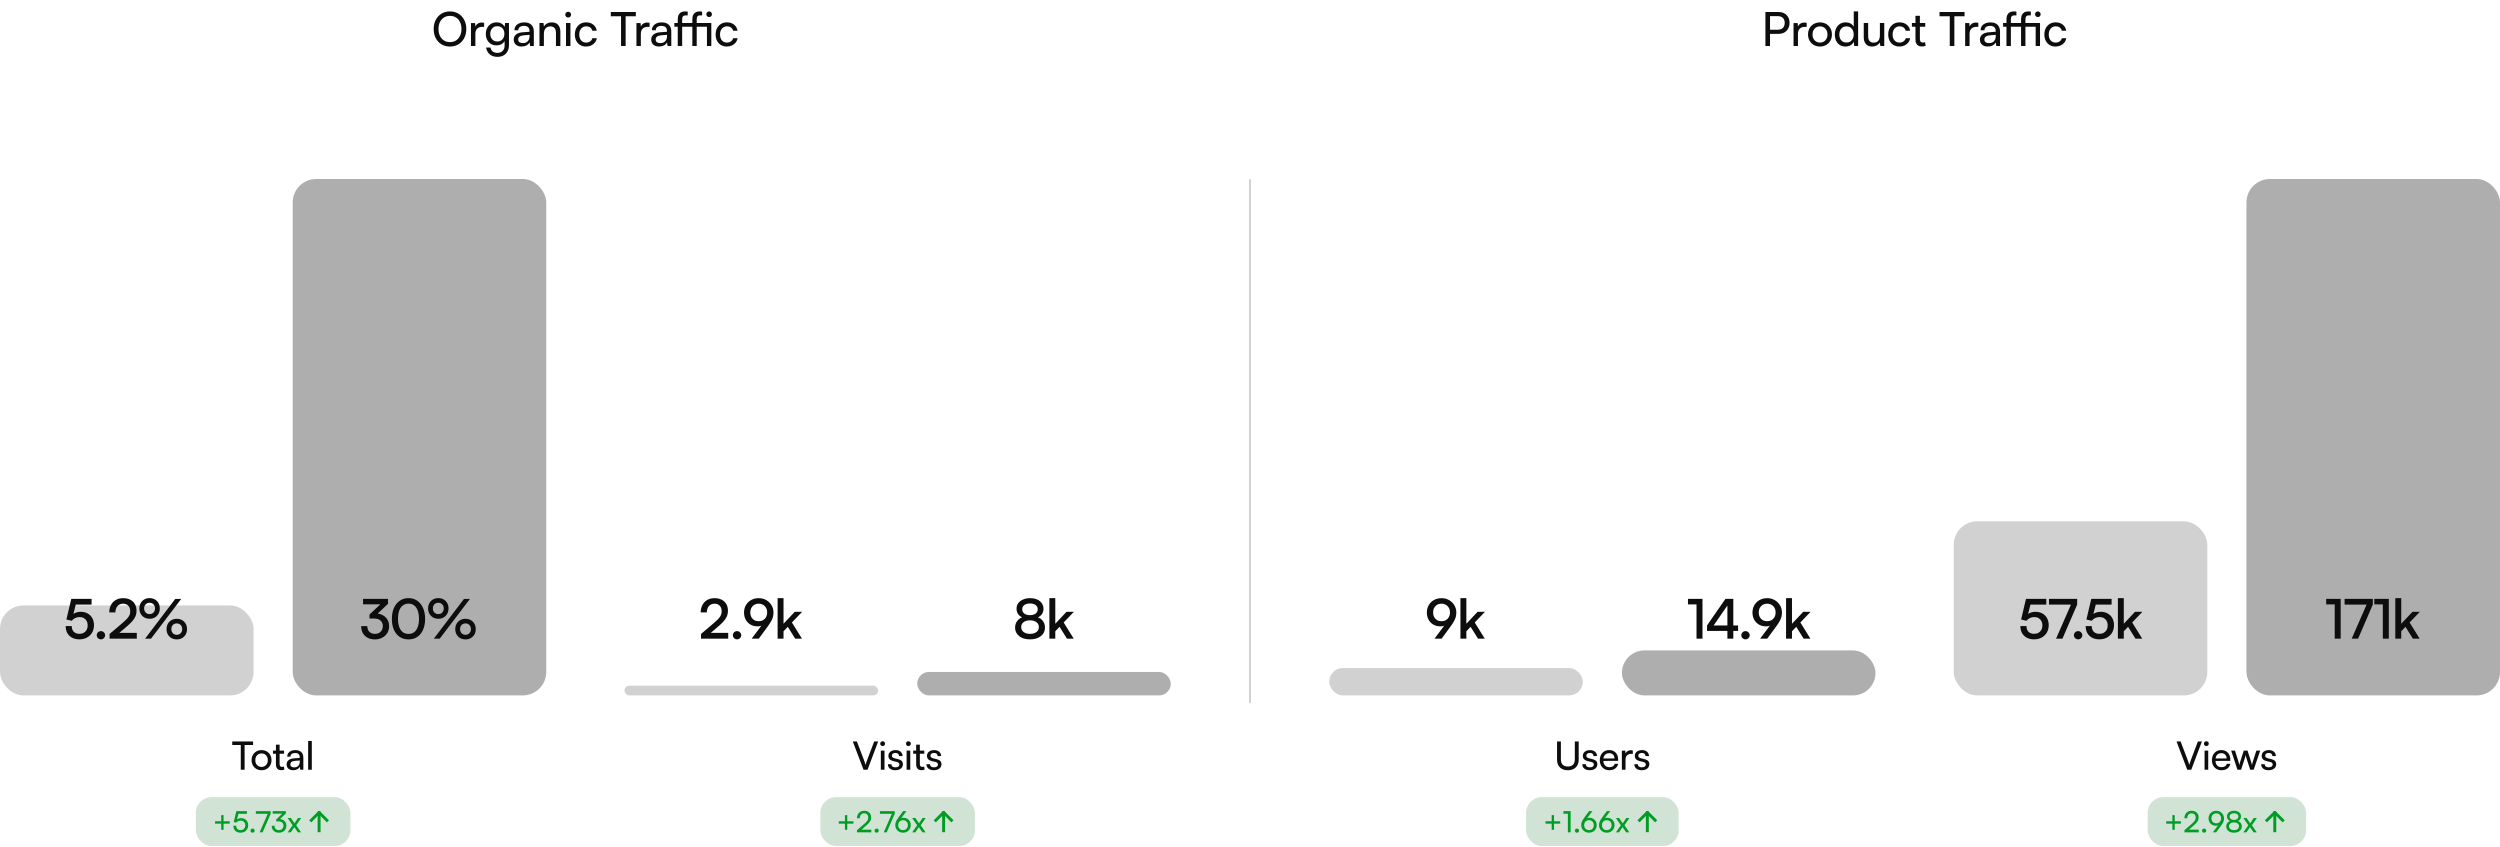 <svg width="1278" height="433" viewBox="0 0 1278 433" fill="none" xmlns="http://www.w3.org/2000/svg">
<g clip-path="url(#clip0_6624_23451)">
<path d="M238.374 14.812C238.374 16.572 238.014 18.132 237.294 19.492C236.59 20.836 235.606 21.892 234.342 22.66C233.094 23.412 231.646 23.788 229.998 23.788C228.382 23.788 226.942 23.412 225.678 22.66C224.43 21.892 223.454 20.836 222.75 19.492C222.046 18.148 221.694 16.588 221.694 14.812C221.694 13.052 222.046 11.5 222.75 10.156C223.47 8.812 224.454 7.756 225.702 6.988C226.95 6.22 228.39 5.836 230.022 5.836C231.67 5.836 233.118 6.22 234.366 6.988C235.614 7.756 236.59 8.812 237.294 10.156C238.014 11.5 238.374 13.052 238.374 14.812ZM235.902 14.812C235.902 13.468 235.654 12.292 235.158 11.284C234.678 10.276 233.998 9.5 233.118 8.956C232.238 8.396 231.206 8.116 230.022 8.116C228.854 8.116 227.83 8.396 226.95 8.956C226.07 9.5 225.382 10.276 224.886 11.284C224.406 12.292 224.166 13.468 224.166 14.812C224.166 16.156 224.406 17.332 224.886 18.34C225.382 19.348 226.07 20.132 226.95 20.692C227.83 21.252 228.854 21.532 230.022 21.532C231.206 21.532 232.238 21.252 233.118 20.692C233.998 20.116 234.678 19.324 235.158 18.316C235.654 17.308 235.902 16.14 235.902 14.812ZM247.478 11.668V13.732H246.47C245.398 13.732 244.55 14.044 243.926 14.668C243.318 15.276 243.014 16.148 243.014 17.284V23.5H240.758V11.788H242.87L243.062 14.14H242.846C243.006 13.372 243.39 12.748 243.998 12.268C244.606 11.772 245.366 11.524 246.278 11.524C246.486 11.524 246.678 11.54 246.854 11.572C247.046 11.588 247.254 11.62 247.478 11.668ZM248.352 17.332C248.352 16.228 248.576 15.236 249.024 14.356C249.472 13.46 250.112 12.748 250.944 12.22C251.776 11.692 252.76 11.428 253.896 11.428C254.952 11.428 255.856 11.684 256.608 12.196C257.36 12.692 257.896 13.388 258.216 14.284L257.928 14.596L258.168 11.764H260.184V23.02C260.184 24.252 259.944 25.316 259.464 26.212C258.984 27.124 258.304 27.828 257.424 28.324C256.544 28.82 255.504 29.068 254.304 29.068C252.704 29.068 251.392 28.644 250.368 27.796C249.344 26.948 248.72 25.78 248.496 24.292H250.752C250.896 25.156 251.28 25.828 251.904 26.308C252.528 26.788 253.328 27.028 254.304 27.028C255.408 27.028 256.288 26.692 256.944 26.02C257.616 25.364 257.952 24.476 257.952 23.356V20.044L258.24 20.356C257.936 21.236 257.384 21.932 256.584 22.444C255.784 22.94 254.856 23.188 253.8 23.188C252.68 23.188 251.712 22.932 250.896 22.42C250.08 21.892 249.448 21.188 249 20.308C248.568 19.428 248.352 18.436 248.352 17.332ZM250.608 17.284C250.608 18.02 250.752 18.684 251.04 19.276C251.344 19.868 251.76 20.34 252.288 20.692C252.832 21.044 253.464 21.22 254.184 21.22C254.952 21.22 255.608 21.052 256.152 20.716C256.696 20.38 257.112 19.916 257.4 19.324C257.704 18.732 257.856 18.052 257.856 17.284C257.856 16.516 257.712 15.844 257.424 15.268C257.136 14.692 256.72 14.236 256.176 13.9C255.632 13.564 254.976 13.396 254.208 13.396C253.456 13.396 252.808 13.572 252.264 13.924C251.736 14.276 251.328 14.748 251.04 15.34C250.752 15.916 250.608 16.564 250.608 17.284ZM266.632 23.788C265.384 23.788 264.4 23.46 263.68 22.804C262.976 22.148 262.624 21.292 262.624 20.236C262.624 19.164 263.008 18.308 263.776 17.668C264.544 17.012 265.616 16.628 266.992 16.516L270.688 16.228V15.892C270.688 15.236 270.568 14.716 270.328 14.332C270.088 13.932 269.76 13.652 269.344 13.492C268.928 13.316 268.456 13.228 267.928 13.228C266.984 13.228 266.248 13.428 265.72 13.828C265.208 14.212 264.952 14.764 264.952 15.484H262.984C262.984 14.668 263.192 13.956 263.608 13.348C264.024 12.74 264.608 12.268 265.36 11.932C266.128 11.596 267.016 11.428 268.024 11.428C269 11.428 269.848 11.604 270.568 11.956C271.304 12.292 271.872 12.812 272.272 13.516C272.688 14.204 272.896 15.076 272.896 16.132V23.5H270.976L270.736 21.604C270.432 22.276 269.904 22.812 269.152 23.212C268.416 23.596 267.576 23.788 266.632 23.788ZM267.28 22.036C268.352 22.036 269.192 21.716 269.8 21.076C270.408 20.42 270.712 19.54 270.712 18.436V17.812L267.712 18.052C266.72 18.148 266 18.38 265.552 18.748C265.12 19.116 264.904 19.588 264.904 20.164C264.904 20.788 265.112 21.26 265.528 21.58C265.96 21.884 266.544 22.036 267.28 22.036ZM278.036 23.5H275.78V11.764H277.82L278.06 13.564C278.428 12.892 278.956 12.372 279.644 12.004C280.348 11.62 281.116 11.428 281.948 11.428C283.484 11.428 284.62 11.868 285.356 12.748C286.092 13.628 286.46 14.82 286.46 16.324V23.5H284.204V16.828C284.204 15.644 283.948 14.796 283.436 14.284C282.924 13.756 282.236 13.492 281.372 13.492C280.316 13.492 279.492 13.836 278.9 14.524C278.324 15.212 278.036 16.132 278.036 17.284V23.5ZM289.345 23.5V11.764H291.601V23.5H289.345ZM290.449 8.98C290.049 8.98 289.697 8.836 289.393 8.548C289.105 8.244 288.961 7.892 288.961 7.492C288.961 7.076 289.105 6.724 289.393 6.436C289.697 6.148 290.049 6.004 290.449 6.004C290.865 6.004 291.217 6.148 291.505 6.436C291.793 6.724 291.937 7.076 291.937 7.492C291.937 7.892 291.793 8.244 291.505 8.548C291.217 8.836 290.865 8.98 290.449 8.98ZM293.868 17.644C293.868 16.412 294.108 15.332 294.588 14.404C295.084 13.476 295.764 12.748 296.628 12.22C297.492 11.692 298.492 11.428 299.628 11.428C301.1 11.428 302.324 11.82 303.3 12.604C304.276 13.388 304.86 14.428 305.052 15.724H302.796C302.604 14.972 302.228 14.404 301.668 14.02C301.108 13.636 300.452 13.444 299.7 13.444C298.996 13.444 298.372 13.62 297.828 13.972C297.284 14.308 296.86 14.788 296.556 15.412C296.252 16.036 296.1 16.772 296.1 17.62C296.1 18.468 296.244 19.204 296.532 19.828C296.82 20.436 297.228 20.916 297.756 21.268C298.284 21.604 298.9 21.772 299.604 21.772C300.404 21.772 301.092 21.572 301.668 21.172C302.244 20.772 302.628 20.228 302.82 19.54H305.076C304.932 20.388 304.604 21.132 304.092 21.772C303.596 22.396 302.956 22.892 302.172 23.26C301.404 23.612 300.548 23.788 299.604 23.788C298.452 23.788 297.444 23.532 296.58 23.02C295.732 22.508 295.068 21.796 294.588 20.884C294.108 19.956 293.868 18.876 293.868 17.644ZM319.827 7.228V23.5H317.475V7.228H319.827ZM312.243 8.308V6.148H325.035V8.308H312.243ZM332.066 11.668V13.732H331.058C329.986 13.732 329.138 14.044 328.514 14.668C327.906 15.276 327.602 16.148 327.602 17.284V23.5H325.346V11.788H327.458L327.65 14.14H327.434C327.594 13.372 327.978 12.748 328.586 12.268C329.194 11.772 329.954 11.524 330.866 11.524C331.074 11.524 331.266 11.54 331.442 11.572C331.634 11.588 331.842 11.62 332.066 11.668ZM336.905 23.788C335.657 23.788 334.673 23.46 333.953 22.804C333.249 22.148 332.897 21.292 332.897 20.236C332.897 19.164 333.281 18.308 334.049 17.668C334.817 17.012 335.889 16.628 337.265 16.516L340.961 16.228V15.892C340.961 15.236 340.841 14.716 340.601 14.332C340.361 13.932 340.033 13.652 339.617 13.492C339.201 13.316 338.729 13.228 338.201 13.228C337.257 13.228 336.521 13.428 335.993 13.828C335.481 14.212 335.225 14.764 335.225 15.484H333.257C333.257 14.668 333.465 13.956 333.881 13.348C334.297 12.74 334.881 12.268 335.633 11.932C336.401 11.596 337.289 11.428 338.297 11.428C339.273 11.428 340.121 11.604 340.841 11.956C341.577 12.292 342.145 12.812 342.545 13.516C342.961 14.204 343.169 15.076 343.169 16.132V23.5H341.249L341.009 21.604C340.705 22.276 340.177 22.812 339.425 23.212C338.689 23.596 337.849 23.788 336.905 23.788ZM337.553 22.036C338.625 22.036 339.465 21.716 340.073 21.076C340.681 20.42 340.985 19.54 340.985 18.436V17.812L337.985 18.052C336.993 18.148 336.273 18.38 335.825 18.748C335.393 19.116 335.177 19.588 335.177 20.164C335.177 20.788 335.385 21.26 335.801 21.58C336.233 21.884 336.817 22.036 337.553 22.036ZM344.735 11.764H352.583V13.66H344.735V11.764ZM351.551 5.932V7.876C351.423 7.876 351.271 7.876 351.095 7.876C350.919 7.876 350.735 7.876 350.543 7.876C349.823 7.876 349.335 8.052 349.079 8.404C348.839 8.756 348.719 9.252 348.719 9.892V23.5H346.463V9.892C346.463 8.932 346.623 8.156 346.943 7.564C347.263 6.956 347.703 6.516 348.263 6.244C348.823 5.972 349.463 5.836 350.183 5.836C350.391 5.836 350.615 5.844 350.855 5.86C351.111 5.876 351.343 5.9 351.551 5.932ZM352.247 11.764H363.623V13.66H352.247V11.764ZM358.919 5.932V7.876C358.775 7.876 358.615 7.876 358.439 7.876C358.263 7.876 358.087 7.876 357.911 7.876C357.223 7.876 356.759 8.052 356.519 8.404C356.279 8.756 356.159 9.252 356.159 9.892V23.5H353.927V9.892C353.927 8.932 354.087 8.156 354.407 7.564C354.727 6.956 355.151 6.516 355.679 6.244C356.223 5.972 356.839 5.836 357.527 5.836C357.735 5.836 357.959 5.844 358.199 5.86C358.455 5.876 358.695 5.9 358.919 5.932ZM361.391 23.5V11.764H363.623V23.5H361.391ZM362.495 8.716C362.095 8.716 361.759 8.58 361.487 8.308C361.215 8.036 361.079 7.692 361.079 7.276C361.079 6.876 361.215 6.54 361.487 6.268C361.759 5.98 362.095 5.836 362.495 5.836C362.911 5.836 363.255 5.98 363.527 6.268C363.799 6.54 363.935 6.876 363.935 7.276C363.935 7.692 363.799 8.036 363.527 8.308C363.255 8.58 362.911 8.716 362.495 8.716ZM365.834 17.644C365.834 16.412 366.074 15.332 366.554 14.404C367.05 13.476 367.73 12.748 368.594 12.22C369.458 11.692 370.458 11.428 371.594 11.428C373.066 11.428 374.29 11.82 375.266 12.604C376.242 13.388 376.826 14.428 377.018 15.724H374.762C374.57 14.972 374.194 14.404 373.634 14.02C373.074 13.636 372.418 13.444 371.666 13.444C370.962 13.444 370.338 13.62 369.794 13.972C369.25 14.308 368.826 14.788 368.522 15.412C368.218 16.036 368.066 16.772 368.066 17.62C368.066 18.468 368.21 19.204 368.498 19.828C368.786 20.436 369.194 20.916 369.722 21.268C370.25 21.604 370.866 21.772 371.57 21.772C372.37 21.772 373.058 21.572 373.634 21.172C374.21 20.772 374.594 20.228 374.786 19.54H377.042C376.898 20.388 376.57 21.132 376.058 21.772C375.562 22.396 374.922 22.892 374.138 23.26C373.37 23.612 372.514 23.788 371.57 23.788C370.418 23.788 369.41 23.532 368.546 23.02C367.698 22.508 367.034 21.796 366.554 20.884C366.074 19.956 365.834 18.876 365.834 17.644Z" fill="#0D0D0D"/>
<path d="M904.835 6.148V23.5H902.483V6.148H904.835ZM909.227 17.308H904.307V15.196H908.723C909.891 15.196 910.787 14.884 911.411 14.26C912.035 13.62 912.347 12.764 912.347 11.692C912.347 10.604 912.035 9.764 911.411 9.172C910.787 8.564 909.923 8.26 908.819 8.26H903.779V6.148H909.227C910.363 6.148 911.347 6.38 912.179 6.844C913.011 7.308 913.659 7.956 914.123 8.788C914.587 9.62 914.819 10.596 914.819 11.716C914.819 12.788 914.587 13.748 914.123 14.596C913.659 15.444 913.011 16.108 912.179 16.588C911.347 17.068 910.363 17.308 909.227 17.308ZM923.579 11.668V13.732H922.571C921.499 13.732 920.651 14.044 920.027 14.668C919.419 15.276 919.115 16.148 919.115 17.284V23.5H916.859V11.788H918.971L919.163 14.14H918.947C919.107 13.372 919.491 12.748 920.099 12.268C920.707 11.772 921.467 11.524 922.379 11.524C922.587 11.524 922.779 11.54 922.955 11.572C923.147 11.588 923.355 11.62 923.579 11.668ZM924.265 17.62C924.265 16.42 924.529 15.356 925.057 14.428C925.585 13.5 926.305 12.772 927.217 12.244C928.145 11.716 929.201 11.452 930.385 11.452C931.569 11.452 932.617 11.716 933.529 12.244C934.441 12.772 935.161 13.5 935.689 14.428C936.217 15.356 936.481 16.42 936.481 17.62C936.481 18.82 936.217 19.884 935.689 20.812C935.161 21.74 934.441 22.468 933.529 22.996C932.617 23.524 931.569 23.788 930.385 23.788C929.201 23.788 928.145 23.524 927.217 22.996C926.305 22.468 925.585 21.74 925.057 20.812C924.529 19.884 924.265 18.82 924.265 17.62ZM926.545 17.62C926.545 18.436 926.705 19.156 927.025 19.78C927.361 20.404 927.817 20.892 928.393 21.244C928.969 21.596 929.633 21.772 930.385 21.772C931.137 21.772 931.801 21.596 932.377 21.244C932.953 20.892 933.401 20.404 933.721 19.78C934.057 19.156 934.225 18.436 934.225 17.62C934.225 16.788 934.057 16.068 933.721 15.46C933.401 14.836 932.953 14.348 932.377 13.996C931.801 13.644 931.137 13.468 930.385 13.468C929.633 13.468 928.969 13.644 928.393 13.996C927.817 14.348 927.361 14.836 927.025 15.46C926.705 16.068 926.545 16.788 926.545 17.62ZM943.443 23.788C942.307 23.788 941.331 23.532 940.515 23.02C939.699 22.492 939.067 21.764 938.619 20.836C938.187 19.908 937.971 18.852 937.971 17.668C937.971 16.468 938.195 15.404 938.643 14.476C939.091 13.532 939.731 12.788 940.563 12.244C941.395 11.7 942.387 11.428 943.539 11.428C944.451 11.428 945.259 11.62 945.963 12.004C946.683 12.372 947.243 12.924 947.643 13.66V5.836H949.875V23.5H947.859L947.667 21.364C947.283 22.148 946.715 22.748 945.963 23.164C945.227 23.58 944.387 23.788 943.443 23.788ZM943.899 21.748C944.667 21.748 945.323 21.572 945.867 21.22C946.427 20.868 946.859 20.38 947.163 19.756C947.467 19.132 947.619 18.412 947.619 17.596C947.619 16.78 947.467 16.068 947.163 15.46C946.859 14.836 946.427 14.348 945.867 13.996C945.323 13.644 944.667 13.468 943.899 13.468C943.131 13.468 942.475 13.652 941.931 14.02C941.387 14.372 940.971 14.86 940.683 15.484C940.395 16.092 940.251 16.796 940.251 17.596C940.251 18.412 940.395 19.132 940.683 19.756C940.971 20.38 941.387 20.868 941.931 21.22C942.475 21.572 943.131 21.748 943.899 21.748ZM961.001 11.764H963.233V23.5H961.217L960.977 21.724C960.641 22.332 960.113 22.828 959.393 23.212C958.673 23.596 957.881 23.788 957.017 23.788C955.657 23.788 954.601 23.364 953.849 22.516C953.113 21.652 952.745 20.5 952.745 19.06V11.764H955.001V18.316C955.001 19.564 955.249 20.46 955.745 21.004C956.257 21.532 956.945 21.796 957.809 21.796C958.849 21.796 959.641 21.476 960.185 20.836C960.729 20.18 961.001 19.22 961.001 17.956V11.764ZM965.264 17.644C965.264 16.412 965.504 15.332 965.984 14.404C966.48 13.476 967.16 12.748 968.024 12.22C968.888 11.692 969.888 11.428 971.024 11.428C972.496 11.428 973.72 11.82 974.696 12.604C975.672 13.388 976.256 14.428 976.448 15.724H974.192C974 14.972 973.624 14.404 973.064 14.02C972.504 13.636 971.848 13.444 971.096 13.444C970.392 13.444 969.768 13.62 969.224 13.972C968.68 14.308 968.256 14.788 967.952 15.412C967.648 16.036 967.496 16.772 967.496 17.62C967.496 18.468 967.64 19.204 967.928 19.828C968.216 20.436 968.624 20.916 969.152 21.268C969.68 21.604 970.296 21.772 971 21.772C971.8 21.772 972.488 21.572 973.064 21.172C973.64 20.772 974.024 20.228 974.216 19.54H976.472C976.328 20.388 976 21.132 975.488 21.772C974.992 22.396 974.352 22.892 973.568 23.26C972.8 23.612 971.944 23.788 971 23.788C969.848 23.788 968.84 23.532 967.976 23.02C967.128 22.508 966.464 21.796 965.984 20.884C965.504 19.956 965.264 18.876 965.264 17.644ZM977.364 11.764H984.18V13.66H977.364V11.764ZM984.084 21.532L984.372 23.404C983.764 23.644 983.116 23.764 982.428 23.764C981.74 23.764 981.156 23.636 980.676 23.38C980.196 23.108 979.828 22.708 979.572 22.18C979.316 21.652 979.188 20.996 979.188 20.212V8.092H981.444V19.9C981.444 20.572 981.58 21.052 981.852 21.34C982.14 21.612 982.508 21.748 982.956 21.748C983.308 21.748 983.684 21.676 984.084 21.532ZM999.069 7.228V23.5H996.717V7.228H999.069ZM991.485 8.308V6.148H1004.28V8.308H991.485ZM1011.31 11.668V13.732H1010.3C1009.23 13.732 1008.38 14.044 1007.76 14.668C1007.15 15.276 1006.84 16.148 1006.84 17.284V23.5H1004.59V11.788H1006.7L1006.89 14.14H1006.68C1006.84 13.372 1007.22 12.748 1007.83 12.268C1008.44 11.772 1009.2 11.524 1010.11 11.524C1010.32 11.524 1010.51 11.54 1010.68 11.572C1010.88 11.588 1011.08 11.62 1011.31 11.668ZM1016.15 23.788C1014.9 23.788 1013.91 23.46 1013.19 22.804C1012.49 22.148 1012.14 21.292 1012.14 20.236C1012.14 19.164 1012.52 18.308 1013.29 17.668C1014.06 17.012 1015.13 16.628 1016.51 16.516L1020.2 16.228V15.892C1020.2 15.236 1020.08 14.716 1019.84 14.332C1019.6 13.932 1019.27 13.652 1018.86 13.492C1018.44 13.316 1017.97 13.228 1017.44 13.228C1016.5 13.228 1015.76 13.428 1015.23 13.828C1014.72 14.212 1014.47 14.764 1014.47 15.484H1012.5C1012.5 14.668 1012.71 13.956 1013.12 13.348C1013.54 12.74 1014.12 12.268 1014.87 11.932C1015.64 11.596 1016.53 11.428 1017.54 11.428C1018.51 11.428 1019.36 11.604 1020.08 11.956C1020.82 12.292 1021.39 12.812 1021.79 13.516C1022.2 14.204 1022.41 15.076 1022.41 16.132V23.5H1020.49L1020.25 21.604C1019.95 22.276 1019.42 22.812 1018.67 23.212C1017.93 23.596 1017.09 23.788 1016.15 23.788ZM1016.79 22.036C1017.87 22.036 1018.71 21.716 1019.31 21.076C1019.92 20.42 1020.23 19.54 1020.23 18.436V17.812L1017.23 18.052C1016.23 18.148 1015.51 18.38 1015.07 18.748C1014.63 19.116 1014.42 19.588 1014.42 20.164C1014.42 20.788 1014.63 21.26 1015.04 21.58C1015.47 21.884 1016.06 22.036 1016.79 22.036ZM1023.98 11.764H1031.82V13.66H1023.98V11.764ZM1030.79 5.932V7.876C1030.66 7.876 1030.51 7.876 1030.34 7.876C1030.16 7.876 1029.98 7.876 1029.78 7.876C1029.06 7.876 1028.58 8.052 1028.32 8.404C1028.08 8.756 1027.96 9.252 1027.96 9.892V23.5H1025.7V9.892C1025.7 8.932 1025.86 8.156 1026.18 7.564C1026.5 6.956 1026.94 6.516 1027.5 6.244C1028.06 5.972 1028.7 5.836 1029.42 5.836C1029.63 5.836 1029.86 5.844 1030.1 5.86C1030.35 5.876 1030.58 5.9 1030.79 5.932ZM1031.49 11.764H1042.86V13.66H1031.49V11.764ZM1038.16 5.932V7.876C1038.02 7.876 1037.86 7.876 1037.68 7.876C1037.5 7.876 1037.33 7.876 1037.15 7.876C1036.46 7.876 1036 8.052 1035.76 8.404C1035.52 8.756 1035.4 9.252 1035.4 9.892V23.5H1033.17V9.892C1033.17 8.932 1033.33 8.156 1033.65 7.564C1033.97 6.956 1034.39 6.516 1034.92 6.244C1035.46 5.972 1036.08 5.836 1036.77 5.836C1036.98 5.836 1037.2 5.844 1037.44 5.86C1037.7 5.876 1037.94 5.9 1038.16 5.932ZM1040.63 23.5V11.764H1042.86V23.5H1040.63ZM1041.74 8.716C1041.34 8.716 1041 8.58 1040.73 8.308C1040.46 8.036 1040.32 7.692 1040.32 7.276C1040.32 6.876 1040.46 6.54 1040.73 6.268C1041 5.98 1041.34 5.836 1041.74 5.836C1042.15 5.836 1042.5 5.98 1042.77 6.268C1043.04 6.54 1043.18 6.876 1043.18 7.276C1043.18 7.692 1043.04 8.036 1042.77 8.308C1042.5 8.58 1042.15 8.716 1041.74 8.716ZM1045.08 17.644C1045.08 16.412 1045.32 15.332 1045.8 14.404C1046.29 13.476 1046.97 12.748 1047.84 12.22C1048.7 11.692 1049.7 11.428 1050.84 11.428C1052.31 11.428 1053.53 11.82 1054.51 12.604C1055.48 13.388 1056.07 14.428 1056.26 15.724H1054C1053.81 14.972 1053.44 14.404 1052.88 14.02C1052.32 13.636 1051.66 13.444 1050.91 13.444C1050.2 13.444 1049.58 13.62 1049.04 13.972C1048.49 14.308 1048.07 14.788 1047.76 15.412C1047.46 16.036 1047.31 16.772 1047.31 17.62C1047.31 18.468 1047.45 19.204 1047.74 19.828C1048.03 20.436 1048.44 20.916 1048.96 21.268C1049.49 21.604 1050.11 21.772 1050.81 21.772C1051.61 21.772 1052.3 21.572 1052.88 21.172C1053.45 20.772 1053.84 20.228 1054.03 19.54H1056.28C1056.14 20.388 1055.81 21.132 1055.3 21.772C1054.8 22.396 1054.16 22.892 1053.38 23.26C1052.61 23.612 1051.76 23.788 1050.81 23.788C1049.66 23.788 1048.65 23.532 1047.79 23.02C1046.94 22.508 1046.28 21.796 1045.8 20.884C1045.32 19.956 1045.08 18.876 1045.08 17.644Z" fill="#0D0D0D"/>
<rect y="309.5" width="129.625" height="46" rx="12" fill="#D1D1D1"/>
<path d="M40.544 326.836C39.145 326.836 37.913 326.556 36.849 325.996C35.803 325.436 34.991 324.652 34.413 323.644C33.852 322.617 33.572 321.423 33.572 320.06H36.681C36.681 321.292 37.026 322.263 37.717 322.972C38.426 323.663 39.387 324.008 40.6 324.008C41.459 324.008 42.197 323.831 42.812 323.476C43.447 323.121 43.942 322.627 44.297 321.992C44.651 321.339 44.828 320.573 44.828 319.696C44.828 318.856 44.66 318.119 44.325 317.484C43.989 316.849 43.513 316.355 42.897 316C42.281 315.627 41.525 315.44 40.629 315.44C39.826 315.44 39.07 315.617 38.361 315.972C37.651 316.327 37.091 316.784 36.681 317.344L33.937 316.7L36.428 306.144H46.816V309.056H37.773L39.005 307.936L37.24 314.964L36.176 315.3C36.662 314.479 37.352 313.853 38.248 313.424C39.145 312.976 40.153 312.752 41.273 312.752C42.635 312.752 43.821 313.041 44.828 313.62C45.855 314.199 46.648 315.001 47.209 316.028C47.769 317.055 48.048 318.231 48.048 319.556C48.048 320.993 47.731 322.263 47.096 323.364C46.462 324.447 45.584 325.296 44.465 325.912C43.344 326.528 42.038 326.836 40.544 326.836ZM51.609 326.836C51.011 326.836 50.498 326.631 50.069 326.22C49.658 325.809 49.453 325.324 49.453 324.764C49.453 324.167 49.658 323.663 50.069 323.252C50.498 322.841 51.011 322.636 51.609 322.636C52.187 322.636 52.682 322.841 53.093 323.252C53.522 323.663 53.737 324.167 53.737 324.764C53.737 325.324 53.522 325.809 53.093 326.22C52.682 326.631 52.187 326.836 51.609 326.836ZM69.926 326.472L56.01 326.5V324.092L62.618 318.464C63.384 317.829 64.018 317.251 64.522 316.728C65.026 316.205 65.428 315.72 65.726 315.272C66.025 314.824 66.24 314.376 66.37 313.928C66.501 313.461 66.566 312.976 66.566 312.472C66.566 311.259 66.24 310.316 65.586 309.644C64.952 308.953 64.065 308.608 62.926 308.608C61.732 308.608 60.78 309.009 60.07 309.812C59.38 310.596 59.016 311.679 58.978 313.06H55.842C55.861 311.585 56.169 310.307 56.766 309.224C57.364 308.123 58.185 307.273 59.23 306.676C60.294 306.079 61.526 305.78 62.926 305.78C64.345 305.78 65.558 306.041 66.566 306.564C67.593 307.087 68.386 307.833 68.946 308.804C69.506 309.775 69.786 310.932 69.786 312.276C69.786 312.985 69.693 313.667 69.506 314.32C69.32 314.955 69.03 315.58 68.638 316.196C68.246 316.812 67.742 317.447 67.126 318.1C66.529 318.735 65.801 319.416 64.942 320.144L59.818 324.54L58.726 323.532H69.926V326.472ZM81.687 311.016C81.687 312.043 81.463 312.957 81.015 313.76C80.567 314.563 79.951 315.188 79.167 315.636C78.383 316.084 77.487 316.308 76.479 316.308C75.471 316.308 74.566 316.084 73.763 315.636C72.979 315.188 72.363 314.563 71.915 313.76C71.467 312.957 71.243 312.043 71.243 311.016C71.243 309.989 71.467 309.084 71.915 308.3C72.363 307.497 72.979 306.872 73.763 306.424C74.566 305.976 75.471 305.752 76.479 305.752C77.487 305.752 78.383 305.976 79.167 306.424C79.951 306.872 80.567 307.497 81.015 308.3C81.463 309.084 81.687 309.989 81.687 311.016ZM79.251 311.016C79.251 310.157 78.99 309.467 78.467 308.944C77.963 308.403 77.301 308.132 76.479 308.132C75.658 308.132 74.986 308.403 74.463 308.944C73.941 309.467 73.679 310.157 73.679 311.016C73.679 311.875 73.941 312.575 74.463 313.116C74.986 313.657 75.658 313.928 76.479 313.928C77.301 313.928 77.963 313.657 78.467 313.116C78.99 312.575 79.251 311.875 79.251 311.016ZM92.635 306.172L77.179 326.5H74.155L89.583 306.172H92.635ZM95.603 321.6C95.603 322.627 95.379 323.541 94.931 324.344C94.483 325.128 93.867 325.744 93.083 326.192C92.299 326.64 91.394 326.864 90.367 326.864C89.359 326.864 88.454 326.64 87.651 326.192C86.867 325.744 86.251 325.128 85.803 324.344C85.355 323.541 85.131 322.627 85.131 321.6C85.131 320.573 85.355 319.668 85.803 318.884C86.251 318.081 86.867 317.456 87.651 317.008C88.454 316.56 89.359 316.336 90.367 316.336C91.394 316.336 92.299 316.56 93.083 317.008C93.867 317.456 94.483 318.081 94.931 318.884C95.379 319.668 95.603 320.573 95.603 321.6ZM93.139 321.6C93.139 320.741 92.878 320.041 92.355 319.5C91.851 318.959 91.189 318.688 90.367 318.688C89.546 318.688 88.874 318.959 88.351 319.5C87.847 320.041 87.595 320.741 87.595 321.6C87.595 322.44 87.847 323.14 88.351 323.7C88.874 324.241 89.546 324.512 90.367 324.512C91.189 324.512 91.851 324.241 92.355 323.7C92.878 323.14 93.139 322.44 93.139 321.6Z" fill="#0D0D0D"/>
<rect x="149.625" y="91.5" width="129.625" height="264" rx="12" fill="#AEAEAE"/>
<path d="M198.358 308.692L190.966 315.636L188.894 314.124L196.062 307.404L195.698 308.944H185.59V306.144H198.358V308.692ZM191.133 316.196H188.894V314.124C189.23 313.881 189.659 313.723 190.182 313.648C190.704 313.555 191.208 313.508 191.694 313.508C192.683 313.508 193.607 313.657 194.466 313.956C195.343 314.236 196.118 314.665 196.79 315.244C197.462 315.804 197.984 316.495 198.358 317.316C198.731 318.119 198.918 319.033 198.918 320.06C198.918 321.441 198.591 322.645 197.938 323.672C197.303 324.68 196.435 325.464 195.334 326.024C194.232 326.584 192.991 326.864 191.61 326.864C190.284 326.864 189.09 326.603 188.026 326.08C186.98 325.539 186.15 324.764 185.534 323.756C184.936 322.729 184.638 321.507 184.638 320.088H187.774C187.774 321.339 188.128 322.309 188.838 323C189.547 323.691 190.49 324.036 191.666 324.036C192.879 324.036 193.85 323.672 194.578 322.944C195.324 322.197 195.698 321.227 195.698 320.032C195.698 318.893 195.315 317.969 194.55 317.26C193.803 316.551 192.664 316.196 191.133 316.196ZM200.327 316.364C200.327 314.236 200.672 312.388 201.363 310.82C202.072 309.233 203.062 307.992 204.331 307.096C205.6 306.2 207.103 305.752 208.839 305.752C210.556 305.752 212.05 306.2 213.319 307.096C214.588 307.992 215.568 309.233 216.259 310.82C216.968 312.388 217.323 314.236 217.323 316.364C217.323 318.455 216.978 320.293 216.287 321.88C215.615 323.448 214.644 324.671 213.375 325.548C212.124 326.425 210.612 326.864 208.839 326.864C207.066 326.864 205.544 326.425 204.275 325.548C203.006 324.671 202.026 323.448 201.335 321.88C200.663 320.293 200.327 318.455 200.327 316.364ZM203.463 316.364C203.463 317.969 203.668 319.351 204.079 320.508C204.508 321.665 205.124 322.552 205.927 323.168C206.73 323.765 207.7 324.064 208.839 324.064C209.978 324.064 210.939 323.765 211.723 323.168C212.526 322.552 213.132 321.665 213.543 320.508C213.972 319.351 214.187 317.969 214.187 316.364C214.187 314.703 213.972 313.293 213.543 312.136C213.132 310.979 212.526 310.101 211.723 309.504C210.939 308.888 209.978 308.58 208.839 308.58C207.7 308.58 206.73 308.888 205.927 309.504C205.124 310.101 204.508 310.979 204.079 312.136C203.668 313.293 203.463 314.703 203.463 316.364ZM229.285 311.016C229.285 312.043 229.061 312.957 228.613 313.76C228.165 314.563 227.549 315.188 226.765 315.636C225.981 316.084 225.085 316.308 224.077 316.308C223.069 316.308 222.164 316.084 221.361 315.636C220.577 315.188 219.961 314.563 219.513 313.76C219.065 312.957 218.841 312.043 218.841 311.016C218.841 309.989 219.065 309.084 219.513 308.3C219.961 307.497 220.577 306.872 221.361 306.424C222.164 305.976 223.069 305.752 224.077 305.752C225.085 305.752 225.981 305.976 226.765 306.424C227.549 306.872 228.165 307.497 228.613 308.3C229.061 309.084 229.285 309.989 229.285 311.016ZM226.849 311.016C226.849 310.157 226.588 309.467 226.065 308.944C225.561 308.403 224.898 308.132 224.077 308.132C223.256 308.132 222.584 308.403 222.061 308.944C221.538 309.467 221.277 310.157 221.277 311.016C221.277 311.875 221.538 312.575 222.061 313.116C222.584 313.657 223.256 313.928 224.077 313.928C224.898 313.928 225.561 313.657 226.065 313.116C226.588 312.575 226.849 311.875 226.849 311.016ZM240.233 306.172L224.777 326.5H221.753L237.181 306.172H240.233ZM243.201 321.6C243.201 322.627 242.977 323.541 242.529 324.344C242.081 325.128 241.465 325.744 240.681 326.192C239.897 326.64 238.992 326.864 237.965 326.864C236.957 326.864 236.052 326.64 235.249 326.192C234.465 325.744 233.849 325.128 233.401 324.344C232.953 323.541 232.729 322.627 232.729 321.6C232.729 320.573 232.953 319.668 233.401 318.884C233.849 318.081 234.465 317.456 235.249 317.008C236.052 316.56 236.957 316.336 237.965 316.336C238.992 316.336 239.897 316.56 240.681 317.008C241.465 317.456 242.081 318.081 242.529 318.884C242.977 319.668 243.201 320.573 243.201 321.6ZM240.737 321.6C240.737 320.741 240.476 320.041 239.953 319.5C239.449 318.959 238.786 318.688 237.965 318.688C237.144 318.688 236.472 318.959 235.949 319.5C235.445 320.041 235.193 320.741 235.193 321.6C235.193 322.44 235.445 323.14 235.949 323.7C236.472 324.241 237.144 324.512 237.965 324.512C238.786 324.512 239.449 324.241 239.953 323.7C240.476 323.14 240.737 322.44 240.737 321.6Z" fill="#0D0D0D"/>
<path d="M125.043 379.94V393.5H123.083V379.94H125.043ZM118.723 380.84V379.04H129.383V380.84H118.723ZM128.611 388.6C128.611 387.6 128.831 386.713 129.271 385.94C129.711 385.167 130.311 384.56 131.071 384.12C131.845 383.68 132.725 383.46 133.711 383.46C134.698 383.46 135.571 383.68 136.331 384.12C137.091 384.56 137.691 385.167 138.131 385.94C138.571 386.713 138.791 387.6 138.791 388.6C138.791 389.6 138.571 390.487 138.131 391.26C137.691 392.033 137.091 392.64 136.331 393.08C135.571 393.52 134.698 393.74 133.711 393.74C132.725 393.74 131.845 393.52 131.071 393.08C130.311 392.64 129.711 392.033 129.271 391.26C128.831 390.487 128.611 389.6 128.611 388.6ZM130.511 388.6C130.511 389.28 130.645 389.88 130.911 390.4C131.191 390.92 131.571 391.327 132.051 391.62C132.531 391.913 133.085 392.06 133.711 392.06C134.338 392.06 134.891 391.913 135.371 391.62C135.851 391.327 136.225 390.92 136.491 390.4C136.771 389.88 136.911 389.28 136.911 388.6C136.911 387.907 136.771 387.307 136.491 386.8C136.225 386.28 135.851 385.873 135.371 385.58C134.891 385.287 134.338 385.14 133.711 385.14C133.085 385.14 132.531 385.287 132.051 385.58C131.571 385.873 131.191 386.28 130.911 386.8C130.645 387.307 130.511 387.907 130.511 388.6ZM139.535 383.72H145.215V385.3H139.535V383.72ZM145.135 391.86L145.375 393.42C144.868 393.62 144.328 393.72 143.755 393.72C143.182 393.72 142.695 393.613 142.295 393.4C141.895 393.173 141.588 392.84 141.375 392.4C141.162 391.96 141.055 391.413 141.055 390.76V380.66H142.935V390.5C142.935 391.06 143.048 391.46 143.275 391.7C143.515 391.927 143.822 392.04 144.195 392.04C144.488 392.04 144.802 391.98 145.135 391.86ZM149.856 393.74C148.816 393.74 147.996 393.467 147.396 392.92C146.809 392.373 146.516 391.66 146.516 390.78C146.516 389.887 146.836 389.173 147.476 388.64C148.116 388.093 149.009 387.773 150.156 387.68L153.236 387.44V387.16C153.236 386.613 153.136 386.18 152.936 385.86C152.736 385.527 152.463 385.293 152.116 385.16C151.769 385.013 151.376 384.94 150.936 384.94C150.149 384.94 149.536 385.107 149.096 385.44C148.669 385.76 148.456 386.22 148.456 386.82H146.816C146.816 386.14 146.989 385.547 147.336 385.04C147.683 384.533 148.169 384.14 148.796 383.86C149.436 383.58 150.176 383.44 151.016 383.44C151.829 383.44 152.536 383.587 153.136 383.88C153.749 384.16 154.223 384.593 154.556 385.18C154.903 385.753 155.076 386.48 155.076 387.36V393.5H153.476L153.276 391.92C153.023 392.48 152.583 392.927 151.956 393.26C151.343 393.58 150.643 393.74 149.856 393.74ZM150.396 392.28C151.289 392.28 151.989 392.013 152.496 391.48C153.003 390.933 153.256 390.2 153.256 389.28V388.76L150.756 388.96C149.929 389.04 149.329 389.233 148.956 389.54C148.596 389.847 148.416 390.24 148.416 390.72C148.416 391.24 148.589 391.633 148.936 391.9C149.296 392.153 149.783 392.28 150.396 392.28ZM159.4 393.5H157.52V378.78H159.4V393.5Z" fill="#0D0D0D"/>
<rect x="100.125" y="407.5" width="79" height="25" rx="8" fill="#D0E3D4"/>
<path d="M114.288 416.695V424.21H113.088V416.695H114.288ZM109.938 419.845H117.438V421.045H109.938V419.845ZM122.946 425.68C122.206 425.68 121.561 425.535 121.011 425.245C120.471 424.945 120.046 424.53 119.736 424C119.436 423.46 119.286 422.83 119.286 422.11H120.741C120.741 422.81 120.941 423.36 121.341 423.76C121.741 424.16 122.286 424.36 122.976 424.36C123.466 424.36 123.891 424.26 124.251 424.06C124.611 423.85 124.891 423.565 125.091 423.205C125.291 422.835 125.391 422.405 125.391 421.915C125.391 421.445 125.296 421.03 125.106 420.67C124.916 420.3 124.641 420.01 124.281 419.8C123.931 419.59 123.501 419.485 122.991 419.485C122.541 419.485 122.116 419.585 121.716 419.785C121.316 419.975 120.991 420.225 120.741 420.535L119.496 420.22L120.816 414.655H126.246V416.005H121.356L122.031 415.405L121.026 419.44L120.531 419.545C120.811 419.115 121.191 418.79 121.671 418.57C122.151 418.34 122.681 418.225 123.261 418.225C124.001 418.225 124.641 418.385 125.181 418.705C125.721 419.015 126.141 419.445 126.441 419.995C126.741 420.545 126.891 421.165 126.891 421.855C126.891 422.605 126.721 423.27 126.381 423.85C126.051 424.42 125.591 424.87 125.001 425.2C124.421 425.52 123.736 425.68 122.946 425.68ZM129.115 425.68C128.825 425.68 128.57 425.58 128.35 425.38C128.14 425.17 128.035 424.92 128.035 424.63C128.035 424.33 128.14 424.08 128.35 423.88C128.57 423.67 128.825 423.565 129.115 423.565C129.405 423.565 129.655 423.67 129.865 423.88C130.075 424.08 130.18 424.33 130.18 424.63C130.18 424.92 130.075 425.17 129.865 425.38C129.655 425.58 129.405 425.68 129.115 425.68ZM130.782 414.655H138.357V416.005H130.782V414.655ZM137.217 415.225L138.357 416.005L134.247 425.5H132.717L137.217 415.225ZM146.133 415.84L142.158 419.635L141.198 418.915L145.038 415.225L144.963 415.96H139.398V414.655H146.133V415.84ZM142.278 419.89H141.198V418.915C141.368 418.805 141.578 418.735 141.828 418.705C142.088 418.665 142.338 418.645 142.578 418.645C143.108 418.645 143.603 418.725 144.063 418.885C144.523 419.035 144.928 419.26 145.278 419.56C145.638 419.86 145.913 420.225 146.103 420.655C146.303 421.075 146.403 421.555 146.403 422.095C146.403 422.825 146.233 423.46 145.893 424C145.563 424.54 145.103 424.955 144.513 425.245C143.933 425.535 143.278 425.68 142.548 425.68C141.838 425.68 141.208 425.54 140.658 425.26C140.108 424.98 139.673 424.575 139.353 424.045C139.043 423.505 138.888 422.865 138.888 422.125H140.343C140.343 422.825 140.543 423.375 140.943 423.775C141.353 424.165 141.898 424.36 142.578 424.36C143.278 424.36 143.838 424.15 144.258 423.73C144.688 423.31 144.903 422.755 144.903 422.065C144.903 421.415 144.683 420.89 144.243 420.49C143.803 420.09 143.148 419.89 142.278 419.89ZM148.659 425.5H147.039L149.604 421.87L147.054 418.165H148.689L150.549 420.895L152.364 418.165H153.969L151.419 421.87L153.924 425.5H152.289L150.459 422.815L148.659 425.5Z" fill="#009D24"/>
<path d="M162.375 424.667V425.417H163.875V424.667H162.375ZM163.875 415.334C163.875 414.919 163.539 414.584 163.125 414.584C162.711 414.584 162.375 414.919 162.375 415.334H163.875ZM163.125 424.667H163.875V415.334H163.125H162.375V424.667H163.125Z" fill="#009D24"/>
<path d="M166.595 419.863L167.125 420.394L168.186 419.333L167.655 418.803L166.595 419.863ZM163.655 414.803C163.362 414.51 162.888 414.51 162.595 414.803C162.302 415.096 162.302 415.57 162.595 415.863L163.655 414.803ZM167.125 419.333L167.655 418.803L163.655 414.803L163.125 415.333L162.595 415.863L166.595 419.863L167.125 419.333Z" fill="#009D24"/>
<path d="M158.595 418.803L158.064 419.333L159.125 420.394L159.655 419.863L158.595 418.803ZM163.655 415.863C163.948 415.57 163.948 415.096 163.655 414.803C163.362 414.51 162.888 414.51 162.595 414.803L163.655 415.863ZM159.125 419.333L159.655 419.863L163.655 415.863L163.125 415.333L162.595 414.803L158.595 418.803L159.125 419.333Z" fill="#009D24"/>
<rect x="319.25" y="350.5" width="129.625" height="5" rx="2.5" fill="#D1D1D1"/>
<path d="M372.267 326.472L358.351 326.5V324.092L364.959 318.464C365.724 317.829 366.359 317.251 366.863 316.728C367.367 316.205 367.768 315.72 368.067 315.272C368.365 314.824 368.58 314.376 368.711 313.928C368.841 313.461 368.907 312.976 368.907 312.472C368.907 311.259 368.58 310.316 367.927 309.644C367.292 308.953 366.405 308.608 365.267 308.608C364.072 308.608 363.12 309.009 362.411 309.812C361.72 310.596 361.356 311.679 361.319 313.06H358.183C358.201 311.585 358.509 310.307 359.107 309.224C359.704 308.123 360.525 307.273 361.571 306.676C362.635 306.079 363.867 305.78 365.267 305.78C366.685 305.78 367.899 306.041 368.907 306.564C369.933 307.087 370.727 307.833 371.287 308.804C371.847 309.775 372.127 310.932 372.127 312.276C372.127 312.985 372.033 313.667 371.846 314.32C371.66 314.955 371.371 315.58 370.979 316.196C370.587 316.812 370.083 317.447 369.467 318.1C368.869 318.735 368.141 319.416 367.283 320.144L362.159 324.54L361.067 323.532H372.267V326.472ZM376.796 326.836C376.199 326.836 375.685 326.631 375.256 326.22C374.845 325.809 374.64 325.324 374.64 324.764C374.64 324.167 374.845 323.663 375.256 323.252C375.685 322.841 376.199 322.636 376.796 322.636C377.375 322.636 377.869 322.841 378.28 323.252C378.709 323.663 378.924 324.167 378.924 324.764C378.924 325.324 378.709 325.809 378.28 326.22C377.869 326.631 377.375 326.836 376.796 326.836ZM392.442 320.284L387.878 326.5H384.238L390.006 318.8L390.79 318.996C390.304 319.388 389.763 319.687 389.166 319.892C388.568 320.097 387.971 320.2 387.374 320.2C385.974 320.2 384.742 319.901 383.678 319.304C382.632 318.688 381.811 317.848 381.214 316.784C380.635 315.701 380.346 314.479 380.346 313.116C380.346 311.697 380.672 310.437 381.326 309.336C381.979 308.216 382.866 307.348 383.986 306.732C385.124 306.097 386.403 305.78 387.822 305.78C389.259 305.78 390.547 306.107 391.686 306.76C392.843 307.413 393.748 308.291 394.402 309.392C395.074 310.493 395.41 311.744 395.41 313.144C395.41 313.947 395.316 314.703 395.13 315.412C394.943 316.121 394.626 316.859 394.178 317.624C393.748 318.389 393.17 319.276 392.442 320.284ZM392.19 313.116C392.19 312.239 392.003 311.464 391.63 310.792C391.256 310.101 390.743 309.569 390.09 309.196C389.436 308.804 388.68 308.608 387.822 308.608C386.982 308.608 386.235 308.804 385.582 309.196C384.947 309.569 384.443 310.101 384.07 310.792C383.715 311.464 383.538 312.239 383.538 313.116C383.538 313.975 383.715 314.749 384.07 315.44C384.443 316.112 384.947 316.635 385.582 317.008C386.235 317.381 386.982 317.568 387.822 317.568C388.699 317.568 389.455 317.381 390.09 317.008C390.743 316.635 391.256 316.112 391.63 315.44C392.003 314.749 392.19 313.975 392.19 313.116ZM400.54 326.5H397.516V305.78H400.54V318.856L406.28 312.752H410.06L404.824 318.212L409.976 326.5H406.504L402.724 320.424L400.54 322.692V326.5Z" fill="#0D0D0D"/>
<rect x="468.875" y="343.5" width="129.625" height="12" rx="6" fill="#AEAEAE"/>
<path d="M518.92 320.788C518.92 319.407 519.34 318.212 520.18 317.204C521.02 316.196 522.13 315.561 523.512 315.3L523.54 315.944C522.308 315.608 521.346 315.029 520.656 314.208C519.984 313.368 519.648 312.36 519.648 311.184C519.648 310.101 519.937 309.159 520.516 308.356C521.113 307.553 521.925 306.928 522.952 306.48C523.997 306.013 525.21 305.78 526.592 305.78C527.954 305.78 529.149 306.004 530.176 306.452C531.202 306.9 531.996 307.535 532.556 308.356C533.134 309.177 533.424 310.139 533.424 311.24C533.424 312.416 533.088 313.415 532.416 314.236C531.744 315.057 530.792 315.617 529.56 315.916L529.532 315.328C530.465 315.477 531.277 315.804 531.968 316.308C532.677 316.812 533.218 317.447 533.592 318.212C533.984 318.977 534.18 319.836 534.18 320.788C534.18 322.001 533.862 323.065 533.228 323.98C532.593 324.876 531.706 325.576 530.568 326.08C529.429 326.584 528.094 326.836 526.564 326.836C525.014 326.836 523.67 326.593 522.532 326.108C521.393 325.604 520.506 324.895 519.872 323.98C519.237 323.065 518.92 322.001 518.92 320.788ZM522.028 320.564C522.028 321.273 522.214 321.889 522.588 322.412C522.961 322.916 523.484 323.317 524.156 323.616C524.846 323.896 525.649 324.036 526.564 324.036C527.478 324.036 528.272 323.896 528.944 323.616C529.616 323.317 530.138 322.916 530.512 322.412C530.885 321.889 531.072 321.273 531.072 320.564C531.072 319.519 530.661 318.688 529.84 318.072C529.018 317.437 527.917 317.12 526.536 317.12C525.154 317.12 524.053 317.437 523.232 318.072C522.429 318.688 522.028 319.519 522.028 320.564ZM522.56 311.436C522.56 312.351 522.914 313.088 523.624 313.648C524.352 314.189 525.322 314.46 526.536 314.46C527.749 314.46 528.71 314.189 529.42 313.648C530.129 313.107 530.484 312.379 530.484 311.464C530.484 310.549 530.129 309.831 529.42 309.308C528.71 308.767 527.749 308.496 526.536 308.496C525.322 308.496 524.352 308.767 523.624 309.308C522.914 309.831 522.56 310.54 522.56 311.436ZM539.466 326.5H536.442V305.78H539.466V318.856L545.206 312.752H548.986L543.75 318.212L548.902 326.5H545.43L541.65 320.424L539.466 322.692V326.5Z" fill="#0D0D0D"/>
<path d="M441.442 393.5L435.942 379.04H438.042L441.562 388.28C441.722 388.68 441.876 389.1 442.022 389.54C442.169 389.967 442.316 390.453 442.462 391C442.636 390.427 442.802 389.907 442.962 389.44C443.122 388.973 443.262 388.58 443.382 388.26L446.882 379.04H448.922L443.482 393.5H441.442ZM450.281 393.5V383.72H452.161V393.5H450.281ZM451.201 381.4C450.868 381.4 450.574 381.28 450.321 381.04C450.081 380.787 449.961 380.493 449.961 380.16C449.961 379.813 450.081 379.52 450.321 379.28C450.574 379.04 450.868 378.92 451.201 378.92C451.548 378.92 451.841 379.04 452.081 379.28C452.321 379.52 452.441 379.813 452.441 380.16C452.441 380.493 452.321 380.787 452.081 381.04C451.841 381.28 451.548 381.4 451.201 381.4ZM453.89 390.66H455.69C455.69 391.153 455.87 391.547 456.23 391.84C456.59 392.12 457.077 392.26 457.69 392.26C458.357 392.26 458.87 392.133 459.23 391.88C459.59 391.613 459.77 391.26 459.77 390.82C459.77 390.5 459.67 390.233 459.47 390.02C459.284 389.807 458.937 389.633 458.43 389.5L456.71 389.1C455.844 388.887 455.197 388.56 454.77 388.12C454.357 387.68 454.15 387.1 454.15 386.38C454.15 385.78 454.304 385.26 454.61 384.82C454.93 384.38 455.364 384.04 455.91 383.8C456.47 383.56 457.11 383.44 457.83 383.44C458.55 383.44 459.17 383.567 459.69 383.82C460.224 384.073 460.637 384.427 460.93 384.88C461.237 385.333 461.397 385.873 461.41 386.5H459.61C459.597 385.993 459.43 385.6 459.11 385.32C458.79 385.04 458.344 384.9 457.77 384.9C457.184 384.9 456.73 385.027 456.41 385.28C456.09 385.533 455.93 385.88 455.93 386.32C455.93 386.973 456.41 387.42 457.37 387.66L459.09 388.08C459.917 388.267 460.537 388.573 460.95 389C461.364 389.413 461.57 389.98 461.57 390.7C461.57 391.313 461.404 391.853 461.07 392.32C460.737 392.773 460.277 393.127 459.69 393.38C459.117 393.62 458.437 393.74 457.65 393.74C456.504 393.74 455.59 393.46 454.91 392.9C454.23 392.34 453.89 391.593 453.89 390.66ZM463.455 393.5V383.72H465.335V393.5H463.455ZM464.375 381.4C464.042 381.4 463.749 381.28 463.495 381.04C463.255 380.787 463.135 380.493 463.135 380.16C463.135 379.813 463.255 379.52 463.495 379.28C463.749 379.04 464.042 378.92 464.375 378.92C464.722 378.92 465.015 379.04 465.255 379.28C465.495 379.52 465.615 379.813 465.615 380.16C465.615 380.493 465.495 380.787 465.255 381.04C465.015 381.28 464.722 381.4 464.375 381.4ZM466.825 383.72H472.505V385.3H466.825V383.72ZM472.425 391.86L472.665 393.42C472.158 393.62 471.618 393.72 471.045 393.72C470.471 393.72 469.985 393.613 469.585 393.4C469.185 393.173 468.878 392.84 468.665 392.4C468.451 391.96 468.345 391.413 468.345 390.76V380.66H470.225V390.5C470.225 391.06 470.338 391.46 470.565 391.7C470.805 391.927 471.111 392.04 471.485 392.04C471.778 392.04 472.091 391.98 472.425 391.86ZM473.603 390.66H475.403C475.403 391.153 475.583 391.547 475.943 391.84C476.303 392.12 476.79 392.26 477.403 392.26C478.07 392.26 478.583 392.133 478.943 391.88C479.303 391.613 479.483 391.26 479.483 390.82C479.483 390.5 479.383 390.233 479.183 390.02C478.996 389.807 478.65 389.633 478.143 389.5L476.423 389.1C475.556 388.887 474.91 388.56 474.483 388.12C474.07 387.68 473.863 387.1 473.863 386.38C473.863 385.78 474.016 385.26 474.323 384.82C474.643 384.38 475.076 384.04 475.623 383.8C476.183 383.56 476.823 383.44 477.543 383.44C478.263 383.44 478.883 383.567 479.403 383.82C479.936 384.073 480.35 384.427 480.643 384.88C480.95 385.333 481.11 385.873 481.123 386.5H479.323C479.31 385.993 479.143 385.6 478.823 385.32C478.503 385.04 478.056 384.9 477.483 384.9C476.896 384.9 476.443 385.027 476.123 385.28C475.803 385.533 475.643 385.88 475.643 386.32C475.643 386.973 476.123 387.42 477.083 387.66L478.803 388.08C479.63 388.267 480.25 388.573 480.663 389C481.076 389.413 481.283 389.98 481.283 390.7C481.283 391.313 481.116 391.853 480.783 392.32C480.45 392.773 479.99 393.127 479.403 393.38C478.83 393.62 478.15 393.74 477.363 393.74C476.216 393.74 475.303 393.46 474.623 392.9C473.943 392.34 473.603 391.593 473.603 390.66Z" fill="#0D0D0D"/>
<rect x="419.375" y="407.5" width="79" height="25" rx="8" fill="#D0E3D4"/>
<path d="M433.128 416.695V424.21H431.928V416.695H433.128ZM428.778 419.845H436.278V421.045H428.778V419.845ZM445.415 425.485L438.095 425.5V424.375L441.59 421.36C442.03 420.99 442.395 420.655 442.685 420.355C442.975 420.055 443.205 419.78 443.375 419.53C443.545 419.27 443.665 419.015 443.735 418.765C443.805 418.515 443.84 418.245 443.84 417.955C443.84 417.275 443.655 416.745 443.285 416.365C442.925 415.975 442.415 415.78 441.755 415.78C441.085 415.78 440.545 416.01 440.135 416.47C439.735 416.92 439.53 417.53 439.52 418.3H438.05C438.07 417.53 438.235 416.855 438.545 416.275C438.855 415.695 439.285 415.25 439.835 414.94C440.395 414.62 441.04 414.46 441.77 414.46C442.5 414.46 443.13 414.6 443.66 414.88C444.19 415.16 444.6 415.555 444.89 416.065C445.19 416.565 445.34 417.165 445.34 417.865C445.34 418.245 445.29 418.61 445.19 418.96C445.09 419.3 444.93 419.64 444.71 419.98C444.5 420.31 444.225 420.655 443.885 421.015C443.545 421.365 443.135 421.75 442.655 422.17L439.82 424.63L439.325 424.12H445.415V425.485ZM448.16 425.68C447.87 425.68 447.615 425.58 447.395 425.38C447.185 425.17 447.08 424.92 447.08 424.63C447.08 424.33 447.185 424.08 447.395 423.88C447.615 423.67 447.87 423.565 448.16 423.565C448.45 423.565 448.7 423.67 448.91 423.88C449.12 424.08 449.225 424.33 449.225 424.63C449.225 424.92 449.12 425.17 448.91 425.38C448.7 425.58 448.45 425.68 448.16 425.68ZM449.827 414.655H457.402V416.005H449.827V414.655ZM456.262 415.225L457.402 416.005L453.292 425.5H451.762L456.262 415.225ZM459.159 418.09L461.694 414.655H463.404L460.299 418.78L459.969 418.675C460.259 418.455 460.559 418.295 460.869 418.195C461.189 418.085 461.509 418.03 461.829 418.03C462.579 418.03 463.234 418.195 463.794 418.525C464.364 418.845 464.804 419.29 465.114 419.86C465.434 420.43 465.594 421.075 465.594 421.795C465.594 422.555 465.419 423.23 465.069 423.82C464.729 424.4 464.259 424.855 463.659 425.185C463.069 425.515 462.399 425.68 461.649 425.68C460.899 425.68 460.219 425.51 459.609 425.17C459.009 424.83 458.534 424.365 458.184 423.775C457.834 423.185 457.659 422.525 457.659 421.795C457.659 421.365 457.704 420.965 457.794 420.595C457.894 420.225 458.054 419.84 458.274 419.44C458.494 419.04 458.789 418.59 459.159 418.09ZM459.159 421.81C459.159 422.31 459.264 422.755 459.474 423.145C459.684 423.525 459.974 423.825 460.344 424.045C460.724 424.255 461.159 424.36 461.649 424.36C462.129 424.36 462.554 424.255 462.924 424.045C463.294 423.825 463.584 423.525 463.794 423.145C464.004 422.755 464.109 422.31 464.109 421.81C464.109 421.31 464.004 420.87 463.794 420.49C463.584 420.11 463.294 419.815 462.924 419.605C462.554 419.385 462.129 419.275 461.649 419.275C461.159 419.275 460.724 419.385 460.344 419.605C459.974 419.815 459.684 420.11 459.474 420.49C459.264 420.87 459.159 421.31 459.159 421.81ZM467.909 425.5H466.289L468.854 421.87L466.304 418.165H467.939L469.799 420.895L471.614 418.165H473.219L470.669 421.87L473.174 425.5H471.539L469.709 422.815L467.909 425.5Z" fill="#009D24"/>
<path d="M481.625 424.667V425.417H483.125V424.667H481.625ZM483.125 415.334C483.125 414.919 482.789 414.584 482.375 414.584C481.961 414.584 481.625 414.919 481.625 415.334H483.125ZM482.375 424.667H483.125V415.334H482.375H481.625V424.667H482.375Z" fill="#009D24"/>
<path d="M485.845 419.863L486.375 420.394L487.436 419.333L486.905 418.803L485.845 419.863ZM482.905 414.803C482.612 414.51 482.138 414.51 481.845 414.803C481.552 415.096 481.552 415.57 481.845 415.863L482.905 414.803ZM486.375 419.333L486.905 418.803L482.905 414.803L482.375 415.333L481.845 415.863L485.845 419.863L486.375 419.333Z" fill="#009D24"/>
<path d="M477.845 418.803L477.314 419.333L478.375 420.394L478.905 419.863L477.845 418.803ZM482.905 415.863C483.198 415.57 483.198 415.096 482.905 414.803C482.612 414.51 482.138 414.51 481.845 414.803L482.905 415.863ZM478.375 419.333L478.905 419.863L482.905 415.863L482.375 415.333L481.845 414.803L477.845 418.803L478.375 419.333Z" fill="#009D24"/>
<rect x="638.5" y="91.5" width="1" height="268" rx="0.5" fill="#D1D1D1"/>
<rect x="679.5" y="341.5" width="129.625" height="14" rx="7" fill="#D1D1D1"/>
<path d="M741.501 320.284L736.937 326.5H733.297L739.065 318.8L739.849 318.996C739.363 319.388 738.822 319.687 738.225 319.892C737.627 320.097 737.03 320.2 736.433 320.2C735.033 320.2 733.801 319.901 732.737 319.304C731.691 318.688 730.87 317.848 730.273 316.784C729.694 315.701 729.405 314.479 729.405 313.116C729.405 311.697 729.731 310.437 730.385 309.336C731.038 308.216 731.925 307.348 733.045 306.732C734.183 306.097 735.462 305.78 736.881 305.78C738.318 305.78 739.606 306.107 740.745 306.76C741.902 307.413 742.807 308.291 743.461 309.392C744.133 310.493 744.469 311.744 744.469 313.144C744.469 313.947 744.375 314.703 744.189 315.412C744.002 316.121 743.685 316.859 743.237 317.624C742.807 318.389 742.229 319.276 741.501 320.284ZM741.249 313.116C741.249 312.239 741.062 311.464 740.689 310.792C740.315 310.101 739.802 309.569 739.149 309.196C738.495 308.804 737.739 308.608 736.881 308.608C736.041 308.608 735.294 308.804 734.641 309.196C734.006 309.569 733.502 310.101 733.129 310.792C732.774 311.464 732.597 312.239 732.597 313.116C732.597 313.975 732.774 314.749 733.129 315.44C733.502 316.112 734.006 316.635 734.641 317.008C735.294 317.381 736.041 317.568 736.881 317.568C737.758 317.568 738.514 317.381 739.149 317.008C739.802 316.635 740.315 316.112 740.689 315.44C741.062 314.749 741.249 313.975 741.249 313.116ZM749.599 326.5H746.575V305.78H749.599V318.856L755.339 312.752H759.119L753.883 318.212L759.035 326.5H755.563L751.783 320.424L749.599 322.692V326.5Z" fill="#0D0D0D"/>
<rect x="829.125" y="332.5" width="129.625" height="23" rx="11.5" fill="#AEAEAE"/>
<path d="M867.258 308.972H862.89V306.144H870.31V326.5H867.258V308.972ZM886.07 306.144V326.5H883.046V306.144H886.07ZM872.63 319.724L882.038 306.144H885.398L875.878 319.92L872.63 319.724ZM888.506 322.524H872.63V319.724H888.506V322.524ZM892.316 326.836C891.718 326.836 891.205 326.631 890.776 326.22C890.365 325.809 890.16 325.324 890.16 324.764C890.16 324.167 890.365 323.663 890.776 323.252C891.205 322.841 891.718 322.636 892.316 322.636C892.894 322.636 893.389 322.841 893.8 323.252C894.229 323.663 894.444 324.167 894.444 324.764C894.444 325.324 894.229 325.809 893.8 326.22C893.389 326.631 892.894 326.836 892.316 326.836ZM907.961 320.284L903.397 326.5H899.757L905.525 318.8L906.309 318.996C905.824 319.388 905.282 319.687 904.685 319.892C904.088 320.097 903.49 320.2 902.893 320.2C901.493 320.2 900.261 319.901 899.197 319.304C898.152 318.688 897.33 317.848 896.733 316.784C896.154 315.701 895.865 314.479 895.865 313.116C895.865 311.697 896.192 310.437 896.845 309.336C897.498 308.216 898.385 307.348 899.505 306.732C900.644 306.097 901.922 305.78 903.341 305.78C904.778 305.78 906.066 306.107 907.205 306.76C908.362 307.413 909.268 308.291 909.921 309.392C910.593 310.493 910.929 311.744 910.929 313.144C910.929 313.947 910.836 314.703 910.649 315.412C910.462 316.121 910.145 316.859 909.697 317.624C909.268 318.389 908.689 319.276 907.961 320.284ZM907.709 313.116C907.709 312.239 907.522 311.464 907.149 310.792C906.776 310.101 906.262 309.569 905.609 309.196C904.956 308.804 904.2 308.608 903.341 308.608C902.501 308.608 901.754 308.804 901.101 309.196C900.466 309.569 899.962 310.101 899.589 310.792C899.234 311.464 899.057 312.239 899.057 313.116C899.057 313.975 899.234 314.749 899.589 315.44C899.962 316.112 900.466 316.635 901.101 317.008C901.754 317.381 902.501 317.568 903.341 317.568C904.218 317.568 904.974 317.381 905.609 317.008C906.262 316.635 906.776 316.112 907.149 315.44C907.522 314.749 907.709 313.975 907.709 313.116ZM916.06 326.5H913.036V305.78H916.06V318.856L921.8 312.752H925.58L920.344 318.212L925.496 326.5H922.024L918.244 320.424L916.06 322.692V326.5Z" fill="#0D0D0D"/>
<path d="M795.968 388.36V379.04H797.928V388.24C797.928 389.4 798.235 390.293 798.848 390.92C799.475 391.533 800.362 391.84 801.508 391.84C802.642 391.84 803.515 391.527 804.128 390.9C804.742 390.273 805.048 389.387 805.048 388.24V379.04H807.028V388.36C807.028 389.467 806.802 390.42 806.348 391.22C805.908 392.02 805.275 392.64 804.448 393.08C803.622 393.52 802.642 393.74 801.508 393.74C800.375 393.74 799.388 393.527 798.548 393.1C797.722 392.66 797.082 392.04 796.628 391.24C796.188 390.427 795.968 389.467 795.968 388.36ZM808.889 390.66H810.689C810.689 391.153 810.869 391.547 811.229 391.84C811.589 392.12 812.076 392.26 812.689 392.26C813.356 392.26 813.869 392.133 814.229 391.88C814.589 391.613 814.769 391.26 814.769 390.82C814.769 390.5 814.669 390.233 814.469 390.02C814.282 389.807 813.936 389.633 813.429 389.5L811.709 389.1C810.842 388.887 810.196 388.56 809.769 388.12C809.356 387.68 809.149 387.1 809.149 386.38C809.149 385.78 809.302 385.26 809.609 384.82C809.929 384.38 810.362 384.04 810.909 383.8C811.469 383.56 812.109 383.44 812.829 383.44C813.549 383.44 814.169 383.567 814.689 383.82C815.222 384.073 815.636 384.427 815.929 384.88C816.236 385.333 816.396 385.873 816.409 386.5H814.609C814.596 385.993 814.429 385.6 814.109 385.32C813.789 385.04 813.342 384.9 812.769 384.9C812.182 384.9 811.729 385.027 811.409 385.28C811.089 385.533 810.929 385.88 810.929 386.32C810.929 386.973 811.409 387.42 812.369 387.66L814.089 388.08C814.916 388.267 815.536 388.573 815.949 389C816.362 389.413 816.569 389.98 816.569 390.7C816.569 391.313 816.402 391.853 816.069 392.32C815.736 392.773 815.276 393.127 814.689 393.38C814.116 393.62 813.436 393.74 812.649 393.74C811.502 393.74 810.589 393.46 809.909 392.9C809.229 392.34 808.889 391.593 808.889 390.66ZM822.674 393.74C821.727 393.74 820.887 393.527 820.154 393.1C819.42 392.66 818.847 392.06 818.434 391.3C818.02 390.527 817.814 389.633 817.814 388.62C817.814 387.593 818.014 386.693 818.414 385.92C818.827 385.147 819.387 384.54 820.094 384.1C820.814 383.66 821.647 383.44 822.594 383.44C823.527 383.44 824.334 383.64 825.014 384.04C825.707 384.44 826.24 385 826.614 385.72C827 386.44 827.194 387.287 827.194 388.26V388.96L818.814 388.98L818.854 387.72H825.314C825.314 386.907 825.067 386.253 824.574 385.76C824.08 385.267 823.42 385.02 822.594 385.02C821.967 385.02 821.427 385.16 820.974 385.44C820.534 385.707 820.194 386.107 819.954 386.64C819.727 387.16 819.614 387.787 819.614 388.52C819.614 389.693 819.88 390.6 820.414 391.24C820.947 391.867 821.714 392.18 822.714 392.18C823.447 392.18 824.047 392.033 824.514 391.74C824.98 391.447 825.294 391.02 825.454 390.46H827.214C826.974 391.5 826.46 392.307 825.674 392.88C824.887 393.453 823.887 393.74 822.674 393.74ZM834.694 383.64V385.36H833.854C832.96 385.36 832.254 385.62 831.734 386.14C831.227 386.647 830.974 387.373 830.974 388.32V393.5H829.094V383.74H830.854L831.014 385.7H830.834C830.967 385.06 831.287 384.54 831.794 384.14C832.3 383.727 832.934 383.52 833.694 383.52C833.867 383.52 834.027 383.533 834.174 383.56C834.334 383.573 834.507 383.6 834.694 383.64ZM835.457 390.66H837.257C837.257 391.153 837.437 391.547 837.797 391.84C838.157 392.12 838.644 392.26 839.257 392.26C839.924 392.26 840.437 392.133 840.797 391.88C841.157 391.613 841.337 391.26 841.337 390.82C841.337 390.5 841.237 390.233 841.037 390.02C840.85 389.807 840.504 389.633 839.997 389.5L838.277 389.1C837.41 388.887 836.764 388.56 836.337 388.12C835.924 387.68 835.717 387.1 835.717 386.38C835.717 385.78 835.87 385.26 836.177 384.82C836.497 384.38 836.93 384.04 837.477 383.8C838.037 383.56 838.677 383.44 839.397 383.44C840.117 383.44 840.737 383.567 841.257 383.82C841.79 384.073 842.204 384.427 842.497 384.88C842.804 385.333 842.964 385.873 842.977 386.5H841.177C841.164 385.993 840.997 385.6 840.677 385.32C840.357 385.04 839.91 384.9 839.337 384.9C838.75 384.9 838.297 385.027 837.977 385.28C837.657 385.533 837.497 385.88 837.497 386.32C837.497 386.973 837.977 387.42 838.937 387.66L840.657 388.08C841.484 388.267 842.104 388.573 842.517 389C842.93 389.413 843.137 389.98 843.137 390.7C843.137 391.313 842.97 391.853 842.637 392.32C842.304 392.773 841.844 393.127 841.257 393.38C840.684 393.62 840.004 393.74 839.217 393.74C838.07 393.74 837.157 393.46 836.477 392.9C835.797 392.34 835.457 391.593 835.457 390.66Z" fill="#0D0D0D"/>
<rect x="780.125" y="407.5" width="78" height="25" rx="8" fill="#D0E3D4"/>
<path d="M794.416 416.695V424.21H793.216V416.695H794.416ZM790.066 419.845H797.566V421.045H790.066V419.845ZM801.499 415.975H799.219V414.655H802.909V425.5H801.499V415.975ZM806.152 425.68C805.862 425.68 805.607 425.58 805.387 425.38C805.177 425.17 805.072 424.92 805.072 424.63C805.072 424.33 805.177 424.08 805.387 423.88C805.607 423.67 805.862 423.565 806.152 423.565C806.442 423.565 806.692 423.67 806.902 423.88C807.112 424.08 807.217 424.33 807.217 424.63C807.217 424.92 807.112 425.17 806.902 425.38C806.692 425.58 806.442 425.68 806.152 425.68ZM809.814 418.09L812.349 414.655H814.059L810.954 418.78L810.624 418.675C810.914 418.455 811.214 418.295 811.524 418.195C811.844 418.085 812.164 418.03 812.484 418.03C813.234 418.03 813.889 418.195 814.449 418.525C815.019 418.845 815.459 419.29 815.769 419.86C816.089 420.43 816.249 421.075 816.249 421.795C816.249 422.555 816.074 423.23 815.724 423.82C815.384 424.4 814.914 424.855 814.314 425.185C813.724 425.515 813.054 425.68 812.304 425.68C811.554 425.68 810.874 425.51 810.264 425.17C809.664 424.83 809.189 424.365 808.839 423.775C808.489 423.185 808.314 422.525 808.314 421.795C808.314 421.365 808.359 420.965 808.449 420.595C808.549 420.225 808.709 419.84 808.929 419.44C809.149 419.04 809.444 418.59 809.814 418.09ZM809.814 421.81C809.814 422.31 809.919 422.755 810.129 423.145C810.339 423.525 810.629 423.825 810.999 424.045C811.379 424.255 811.814 424.36 812.304 424.36C812.784 424.36 813.209 424.255 813.579 424.045C813.949 423.825 814.239 423.525 814.449 423.145C814.659 422.755 814.764 422.31 814.764 421.81C814.764 421.31 814.659 420.87 814.449 420.49C814.239 420.11 813.949 419.815 813.579 419.605C813.209 419.385 812.784 419.275 812.304 419.275C811.814 419.275 811.379 419.385 810.999 419.605C810.629 419.815 810.339 420.11 810.129 420.49C809.919 420.87 809.814 421.31 809.814 421.81ZM818.909 418.09L821.444 414.655H823.154L820.049 418.78L819.719 418.675C820.009 418.455 820.309 418.295 820.619 418.195C820.939 418.085 821.259 418.03 821.579 418.03C822.329 418.03 822.984 418.195 823.544 418.525C824.114 418.845 824.554 419.29 824.864 419.86C825.184 420.43 825.344 421.075 825.344 421.795C825.344 422.555 825.169 423.23 824.819 423.82C824.479 424.4 824.009 424.855 823.409 425.185C822.819 425.515 822.149 425.68 821.399 425.68C820.649 425.68 819.969 425.51 819.359 425.17C818.759 424.83 818.284 424.365 817.934 423.775C817.584 423.185 817.409 422.525 817.409 421.795C817.409 421.365 817.454 420.965 817.544 420.595C817.644 420.225 817.804 419.84 818.024 419.44C818.244 419.04 818.539 418.59 818.909 418.09ZM818.909 421.81C818.909 422.31 819.014 422.755 819.224 423.145C819.434 423.525 819.724 423.825 820.094 424.045C820.474 424.255 820.909 424.36 821.399 424.36C821.879 424.36 822.304 424.255 822.674 424.045C823.044 423.825 823.334 423.525 823.544 423.145C823.754 422.755 823.859 422.31 823.859 421.81C823.859 421.31 823.754 420.87 823.544 420.49C823.334 420.11 823.044 419.815 822.674 419.605C822.304 419.385 821.879 419.275 821.399 419.275C820.909 419.275 820.474 419.385 820.094 419.605C819.724 419.815 819.434 420.11 819.224 420.49C819.014 420.87 818.909 421.31 818.909 421.81ZM827.659 425.5H826.039L828.604 421.87L826.054 418.165H827.689L829.549 420.895L831.364 418.165H832.969L830.419 421.87L832.924 425.5H831.289L829.459 422.815L827.659 425.5Z" fill="#009D24"/>
<path d="M841.375 424.667V425.417H842.875V424.667H841.375ZM842.875 415.334C842.875 414.919 842.539 414.584 842.125 414.584C841.711 414.584 841.375 414.919 841.375 415.334H842.875ZM842.125 424.667H842.875V415.334H842.125H841.375V424.667H842.125Z" fill="#009D24"/>
<path d="M845.595 419.863L846.125 420.394L847.186 419.333L846.655 418.803L845.595 419.863ZM842.655 414.803C842.362 414.51 841.888 414.51 841.595 414.803C841.302 415.096 841.302 415.57 841.595 415.863L842.655 414.803ZM846.125 419.333L846.655 418.803L842.655 414.803L842.125 415.333L841.595 415.863L845.595 419.863L846.125 419.333Z" fill="#009D24"/>
<path d="M837.595 418.803L837.064 419.333L838.125 420.394L838.655 419.863L837.595 418.803ZM842.655 415.863C842.948 415.57 842.948 415.096 842.655 414.803C842.362 414.51 841.888 414.51 841.595 414.803L842.655 415.863ZM838.125 419.333L838.655 419.863L842.655 415.863L842.125 415.333L841.595 414.803L837.595 418.803L838.125 419.333Z" fill="#009D24"/>
<rect x="998.75" y="266.5" width="129.625" height="89" rx="12" fill="#D1D1D1"/>
<path d="M1039.79 326.836C1038.39 326.836 1037.16 326.556 1036.1 325.996C1035.05 325.436 1034.24 324.652 1033.66 323.644C1033.1 322.617 1032.82 321.423 1032.82 320.06H1035.93C1035.93 321.292 1036.28 322.263 1036.97 322.972C1037.68 323.663 1038.64 324.008 1039.85 324.008C1040.71 324.008 1041.45 323.831 1042.06 323.476C1042.7 323.121 1043.19 322.627 1043.55 321.992C1043.9 321.339 1044.08 320.573 1044.08 319.696C1044.08 318.856 1043.91 318.119 1043.57 317.484C1043.24 316.849 1042.76 316.355 1042.15 316C1041.53 315.627 1040.77 315.44 1039.88 315.44C1039.08 315.44 1038.32 315.617 1037.61 315.972C1036.9 316.327 1036.34 316.784 1035.93 317.344L1033.19 316.7L1035.68 306.144H1046.07V309.056H1037.02L1038.25 307.936L1036.49 314.964L1035.43 315.3C1035.91 314.479 1036.6 313.853 1037.5 313.424C1038.39 312.976 1039.4 312.752 1040.52 312.752C1041.89 312.752 1043.07 313.041 1044.08 313.62C1045.11 314.199 1045.9 315.001 1046.46 316.028C1047.02 317.055 1047.3 318.231 1047.3 319.556C1047.3 320.993 1046.98 322.263 1046.35 323.364C1045.71 324.447 1044.83 325.296 1043.71 325.912C1042.59 326.528 1041.29 326.836 1039.79 326.836ZM1047.43 306.144H1061.85V309.056H1047.43V306.144ZM1059.39 307.432L1061.85 309.056L1054.32 326.5H1051.05L1059.39 307.432ZM1062.35 326.836C1061.75 326.836 1061.24 326.631 1060.81 326.22C1060.4 325.809 1060.19 325.324 1060.19 324.764C1060.19 324.167 1060.4 323.663 1060.81 323.252C1061.24 322.841 1061.75 322.636 1062.35 322.636C1062.93 322.636 1063.42 322.841 1063.83 323.252C1064.26 323.663 1064.48 324.167 1064.48 324.764C1064.48 325.324 1064.26 325.809 1063.83 326.22C1063.42 326.631 1062.93 326.836 1062.35 326.836ZM1073.18 326.836C1071.78 326.836 1070.54 326.556 1069.48 325.996C1068.44 325.436 1067.62 324.652 1067.04 323.644C1066.48 322.617 1066.2 321.423 1066.2 320.06H1069.31C1069.31 321.292 1069.66 322.263 1070.35 322.972C1071.06 323.663 1072.02 324.008 1073.23 324.008C1074.09 324.008 1074.83 323.831 1075.44 323.476C1076.08 323.121 1076.57 322.627 1076.93 321.992C1077.28 321.339 1077.46 320.573 1077.46 319.696C1077.46 318.856 1077.29 318.119 1076.96 317.484C1076.62 316.849 1076.14 316.355 1075.53 316C1074.91 315.627 1074.16 315.44 1073.26 315.44C1072.46 315.44 1071.7 315.617 1070.99 315.972C1070.28 316.327 1069.72 316.784 1069.31 317.344L1066.57 316.7L1069.06 306.144H1079.45V309.056H1070.4L1071.64 307.936L1069.87 314.964L1068.81 315.3C1069.29 314.479 1069.98 313.853 1070.88 313.424C1071.78 312.976 1072.78 312.752 1073.9 312.752C1075.27 312.752 1076.45 313.041 1077.46 313.62C1078.49 314.199 1079.28 315.001 1079.84 316.028C1080.4 317.055 1080.68 318.231 1080.68 319.556C1080.68 320.993 1080.36 322.263 1079.73 323.364C1079.09 324.447 1078.22 325.296 1077.1 325.912C1075.98 326.528 1074.67 326.836 1073.18 326.836ZM1085.68 326.5H1082.66V305.78H1085.68V318.856L1091.42 312.752H1095.2L1089.97 318.212L1095.12 326.5H1091.65L1087.87 320.424L1085.68 322.692V326.5Z" fill="#0D0D0D"/>
<rect x="1148.38" y="91.5" width="129.625" height="264" rx="12" fill="#AEAEAE"/>
<path d="M1193.51 308.972H1189.14V306.144H1196.56V326.5H1193.51V308.972ZM1198.56 306.144H1212.98V309.056H1198.56V306.144ZM1210.52 307.432L1212.98 309.056L1205.45 326.5H1202.18L1210.52 307.432ZM1218.1 308.972H1213.74V306.144H1221.16V326.5H1218.1V308.972ZM1227.51 326.5H1224.48V305.78H1227.51V318.856L1233.25 312.752H1237.03L1231.79 318.212L1236.94 326.5H1233.47L1229.69 320.424L1227.51 322.692V326.5Z" fill="#0D0D0D"/>
<path d="M1118.13 393.5L1112.63 379.04H1114.73L1118.25 388.28C1118.41 388.68 1118.56 389.1 1118.71 389.54C1118.85 389.967 1119 390.453 1119.15 391C1119.32 390.427 1119.49 389.907 1119.65 389.44C1119.81 388.973 1119.95 388.58 1120.07 388.26L1123.57 379.04H1125.61L1120.17 393.5H1118.13ZM1126.97 393.5V383.72H1128.85V393.5H1126.97ZM1127.89 381.4C1127.55 381.4 1127.26 381.28 1127.01 381.04C1126.77 380.787 1126.65 380.493 1126.65 380.16C1126.65 379.813 1126.77 379.52 1127.01 379.28C1127.26 379.04 1127.55 378.92 1127.89 378.92C1128.23 378.92 1128.53 379.04 1128.77 379.28C1129.01 379.52 1129.13 379.813 1129.13 380.16C1129.13 380.493 1129.01 380.787 1128.77 381.04C1128.53 381.28 1128.23 381.4 1127.89 381.4ZM1135.6 393.74C1134.65 393.74 1133.81 393.527 1133.08 393.1C1132.34 392.66 1131.77 392.06 1131.36 391.3C1130.94 390.527 1130.74 389.633 1130.74 388.62C1130.74 387.593 1130.94 386.693 1131.34 385.92C1131.75 385.147 1132.31 384.54 1133.02 384.1C1133.74 383.66 1134.57 383.44 1135.52 383.44C1136.45 383.44 1137.26 383.64 1137.94 384.04C1138.63 384.44 1139.16 385 1139.54 385.72C1139.92 386.44 1140.12 387.287 1140.12 388.26V388.96L1131.74 388.98L1131.78 387.72H1138.24C1138.24 386.907 1137.99 386.253 1137.5 385.76C1137 385.267 1136.34 385.02 1135.52 385.02C1134.89 385.02 1134.35 385.16 1133.9 385.44C1133.46 385.707 1133.12 386.107 1132.88 386.64C1132.65 387.16 1132.54 387.787 1132.54 388.52C1132.54 389.693 1132.8 390.6 1133.34 391.24C1133.87 391.867 1134.64 392.18 1135.64 392.18C1136.37 392.18 1136.97 392.033 1137.44 391.74C1137.9 391.447 1138.22 391.02 1138.38 390.46H1140.14C1139.9 391.5 1139.38 392.307 1138.6 392.88C1137.81 393.453 1136.81 393.74 1135.6 393.74ZM1143.78 393.5L1140.58 383.72H1142.52L1144.14 388.8C1144.26 389.16 1144.37 389.533 1144.46 389.92C1144.56 390.293 1144.65 390.693 1144.74 391.12C1144.8 390.827 1144.86 390.547 1144.92 390.28C1145 390 1145.08 389.74 1145.16 389.5C1145.24 389.247 1145.32 389.013 1145.38 388.8L1147.02 383.72H1148.94L1150.56 388.8C1150.62 388.92 1150.66 389.08 1150.7 389.28C1150.76 389.467 1150.82 389.667 1150.88 389.88C1150.95 390.093 1151.01 390.307 1151.06 390.52C1151.12 390.733 1151.16 390.933 1151.2 391.12C1151.26 390.853 1151.31 390.6 1151.36 390.36C1151.43 390.107 1151.5 389.86 1151.56 389.62C1151.64 389.367 1151.73 389.093 1151.82 388.8L1153.46 383.72H1155.42L1152.08 393.5H1150.3L1148.6 388.26C1148.44 387.767 1148.31 387.333 1148.2 386.96C1148.11 386.573 1148.04 386.247 1147.98 385.98C1147.93 386.22 1147.85 386.52 1147.74 386.88C1147.65 387.227 1147.52 387.693 1147.34 388.28L1145.64 393.5H1143.78ZM1155.92 390.66H1157.72C1157.72 391.153 1157.9 391.547 1158.26 391.84C1158.62 392.12 1159.1 392.26 1159.72 392.26C1160.38 392.26 1160.9 392.133 1161.26 391.88C1161.62 391.613 1161.8 391.26 1161.8 390.82C1161.8 390.5 1161.7 390.233 1161.5 390.02C1161.31 389.807 1160.96 389.633 1160.46 389.5L1158.74 389.1C1157.87 388.887 1157.22 388.56 1156.8 388.12C1156.38 387.68 1156.18 387.1 1156.18 386.38C1156.18 385.78 1156.33 385.26 1156.64 384.82C1156.96 384.38 1157.39 384.04 1157.94 383.8C1158.5 383.56 1159.14 383.44 1159.86 383.44C1160.58 383.44 1161.2 383.567 1161.72 383.82C1162.25 384.073 1162.66 384.427 1162.96 384.88C1163.26 385.333 1163.42 385.873 1163.44 386.5H1161.64C1161.62 385.993 1161.46 385.6 1161.14 385.32C1160.82 385.04 1160.37 384.9 1159.8 384.9C1159.21 384.9 1158.76 385.027 1158.44 385.28C1158.12 385.533 1157.96 385.88 1157.96 386.32C1157.96 386.973 1158.44 387.42 1159.4 387.66L1161.12 388.08C1161.94 388.267 1162.56 388.573 1162.98 389C1163.39 389.413 1163.6 389.98 1163.6 390.7C1163.6 391.313 1163.43 391.853 1163.1 392.32C1162.76 392.773 1162.3 393.127 1161.72 393.38C1161.14 393.62 1160.46 393.74 1159.68 393.74C1158.53 393.74 1157.62 393.46 1156.94 392.9C1156.26 392.34 1155.92 391.593 1155.92 390.66Z" fill="#0D0D0D"/>
<rect x="1097.88" y="407.5" width="81" height="25" rx="8" fill="#D0E3D4"/>
<path d="M1111.72 416.695V424.21H1110.52V416.695H1111.72ZM1107.37 419.845H1114.87V421.045H1107.37V419.845ZM1124.01 425.485L1116.69 425.5V424.375L1120.19 421.36C1120.63 420.99 1120.99 420.655 1121.28 420.355C1121.57 420.055 1121.8 419.78 1121.97 419.53C1122.14 419.27 1122.26 419.015 1122.33 418.765C1122.4 418.515 1122.44 418.245 1122.44 417.955C1122.44 417.275 1122.25 416.745 1121.88 416.365C1121.52 415.975 1121.01 415.78 1120.35 415.78C1119.68 415.78 1119.14 416.01 1118.73 416.47C1118.33 416.92 1118.13 417.53 1118.12 418.3H1116.65C1116.67 417.53 1116.83 416.855 1117.14 416.275C1117.45 415.695 1117.88 415.25 1118.43 414.94C1118.99 414.62 1119.64 414.46 1120.37 414.46C1121.1 414.46 1121.73 414.6 1122.26 414.88C1122.79 415.16 1123.2 415.555 1123.49 416.065C1123.79 416.565 1123.94 417.165 1123.94 417.865C1123.94 418.245 1123.89 418.61 1123.79 418.96C1123.69 419.3 1123.53 419.64 1123.31 419.98C1123.1 420.31 1122.82 420.655 1122.48 421.015C1122.14 421.365 1121.73 421.75 1121.25 422.17L1118.42 424.63L1117.92 424.12H1124.01V425.485ZM1126.76 425.68C1126.47 425.68 1126.21 425.58 1125.99 425.38C1125.78 425.17 1125.68 424.92 1125.68 424.63C1125.68 424.33 1125.78 424.08 1125.99 423.88C1126.21 423.67 1126.47 423.565 1126.76 423.565C1127.05 423.565 1127.3 423.67 1127.51 423.88C1127.72 424.08 1127.82 424.33 1127.82 424.63C1127.82 424.92 1127.72 425.17 1127.51 425.38C1127.3 425.58 1127.05 425.68 1126.76 425.68ZM1135.43 422.065L1132.89 425.5H1131.18L1134.29 421.375L1134.62 421.48C1134.33 421.69 1134.02 421.85 1133.7 421.96C1133.39 422.07 1133.08 422.125 1132.76 422.125C1132.01 422.125 1131.35 421.96 1130.78 421.63C1130.22 421.3 1129.78 420.85 1129.46 420.28C1129.15 419.71 1128.99 419.065 1128.99 418.345C1128.99 417.595 1129.16 416.93 1129.5 416.35C1129.85 415.76 1130.32 415.3 1130.91 414.97C1131.51 414.63 1132.19 414.46 1132.94 414.46C1133.69 414.46 1134.36 414.635 1134.96 414.985C1135.57 415.325 1136.05 415.79 1136.4 416.38C1136.75 416.96 1136.93 417.62 1136.93 418.36C1136.93 418.78 1136.88 419.18 1136.78 419.56C1136.69 419.93 1136.53 420.315 1136.31 420.715C1136.09 421.105 1135.8 421.555 1135.43 422.065ZM1135.43 418.345C1135.43 417.845 1135.32 417.405 1135.11 417.025C1134.9 416.635 1134.61 416.33 1134.23 416.11C1133.86 415.89 1133.43 415.78 1132.94 415.78C1132.46 415.78 1132.03 415.89 1131.66 416.11C1131.29 416.33 1131 416.635 1130.79 417.025C1130.58 417.405 1130.48 417.845 1130.48 418.345C1130.48 418.835 1130.58 419.275 1130.79 419.665C1131 420.045 1131.29 420.345 1131.66 420.565C1132.03 420.775 1132.46 420.88 1132.94 420.88C1133.43 420.88 1133.86 420.775 1134.23 420.565C1134.61 420.345 1134.9 420.045 1135.11 419.665C1135.32 419.275 1135.43 418.835 1135.43 418.345ZM1138.04 422.485C1138.04 421.745 1138.27 421.11 1138.72 420.58C1139.17 420.04 1139.77 419.7 1140.52 419.56L1140.53 419.875C1139.86 419.695 1139.34 419.385 1138.97 418.945C1138.61 418.495 1138.43 417.95 1138.43 417.31C1138.43 416.74 1138.58 416.245 1138.88 415.825C1139.18 415.395 1139.6 415.06 1140.14 414.82C1140.69 414.58 1141.33 414.46 1142.05 414.46C1142.76 414.46 1143.38 414.58 1143.91 414.82C1144.45 415.06 1144.87 415.395 1145.17 415.825C1145.47 416.255 1145.62 416.755 1145.62 417.325C1145.62 417.965 1145.43 418.51 1145.06 418.96C1144.7 419.4 1144.19 419.7 1143.52 419.86L1143.5 419.575C1144 419.645 1144.44 419.82 1144.82 420.1C1145.2 420.37 1145.5 420.71 1145.71 421.12C1145.92 421.53 1146.02 421.99 1146.02 422.5C1146.02 423.13 1145.85 423.685 1145.51 424.165C1145.18 424.645 1144.72 425.02 1144.12 425.29C1143.53 425.55 1142.83 425.68 1142.03 425.68C1141.23 425.68 1140.53 425.55 1139.93 425.29C1139.33 425.02 1138.87 424.645 1138.54 424.165C1138.21 423.685 1138.04 423.125 1138.04 422.485ZM1139.48 422.38C1139.48 422.78 1139.59 423.13 1139.8 423.43C1140.01 423.73 1140.3 423.965 1140.68 424.135C1141.07 424.295 1141.52 424.375 1142.03 424.375C1142.54 424.375 1142.99 424.295 1143.37 424.135C1143.75 423.965 1144.04 423.73 1144.25 423.43C1144.46 423.13 1144.57 422.78 1144.57 422.38C1144.57 421.78 1144.34 421.305 1143.88 420.955C1143.42 420.595 1142.8 420.415 1142.02 420.415C1141.25 420.415 1140.63 420.595 1140.17 420.955C1139.71 421.305 1139.48 421.78 1139.48 422.38ZM1139.78 417.4C1139.78 417.93 1139.98 418.355 1140.38 418.675C1140.79 418.995 1141.34 419.155 1142.02 419.155C1142.7 419.155 1143.24 419 1143.64 418.69C1144.04 418.37 1144.24 417.95 1144.24 417.43C1144.24 416.91 1144.04 416.5 1143.64 416.2C1143.24 415.89 1142.7 415.735 1142.02 415.735C1141.34 415.735 1140.79 415.89 1140.38 416.2C1139.98 416.5 1139.78 416.9 1139.78 417.4ZM1148.41 425.5H1146.79L1149.35 421.87L1146.8 418.165H1148.44L1150.3 420.895L1152.11 418.165H1153.72L1151.17 421.87L1153.67 425.5H1152.04L1150.21 422.815L1148.41 425.5Z" fill="#009D24"/>
<path d="M1162.12 424.667V425.417H1163.62V424.667H1162.12ZM1163.62 415.334C1163.62 414.919 1163.29 414.584 1162.88 414.584C1162.46 414.584 1162.12 414.919 1162.12 415.334H1163.62ZM1162.88 424.667H1163.62V415.334H1162.88H1162.12V424.667H1162.88Z" fill="#009D24"/>
<path d="M1166.34 419.863L1166.88 420.394L1167.94 419.333L1167.41 418.803L1166.34 419.863ZM1163.41 414.803C1163.11 414.51 1162.64 414.51 1162.34 414.803C1162.05 415.096 1162.05 415.57 1162.34 415.863L1163.41 414.803ZM1166.88 419.333L1167.41 418.803L1163.41 414.803L1162.88 415.333L1162.34 415.863L1166.34 419.863L1166.88 419.333Z" fill="#009D24"/>
<path d="M1158.34 418.803L1157.81 419.333L1158.88 420.394L1159.41 419.863L1158.34 418.803ZM1163.41 415.863C1163.7 415.57 1163.7 415.096 1163.41 414.803C1163.11 414.51 1162.64 414.51 1162.34 414.803L1163.41 415.863ZM1158.88 419.333L1159.41 419.863L1163.41 415.863L1162.88 415.333L1162.34 414.803L1158.34 418.803L1158.88 419.333Z" fill="#009D24"/>
</g>
<defs>
<clipPath id="clip0_6624_23451">
<rect width="1278" height="432" fill="white" transform="translate(0 0.5)"/>
</clipPath>
</defs>
</svg>
